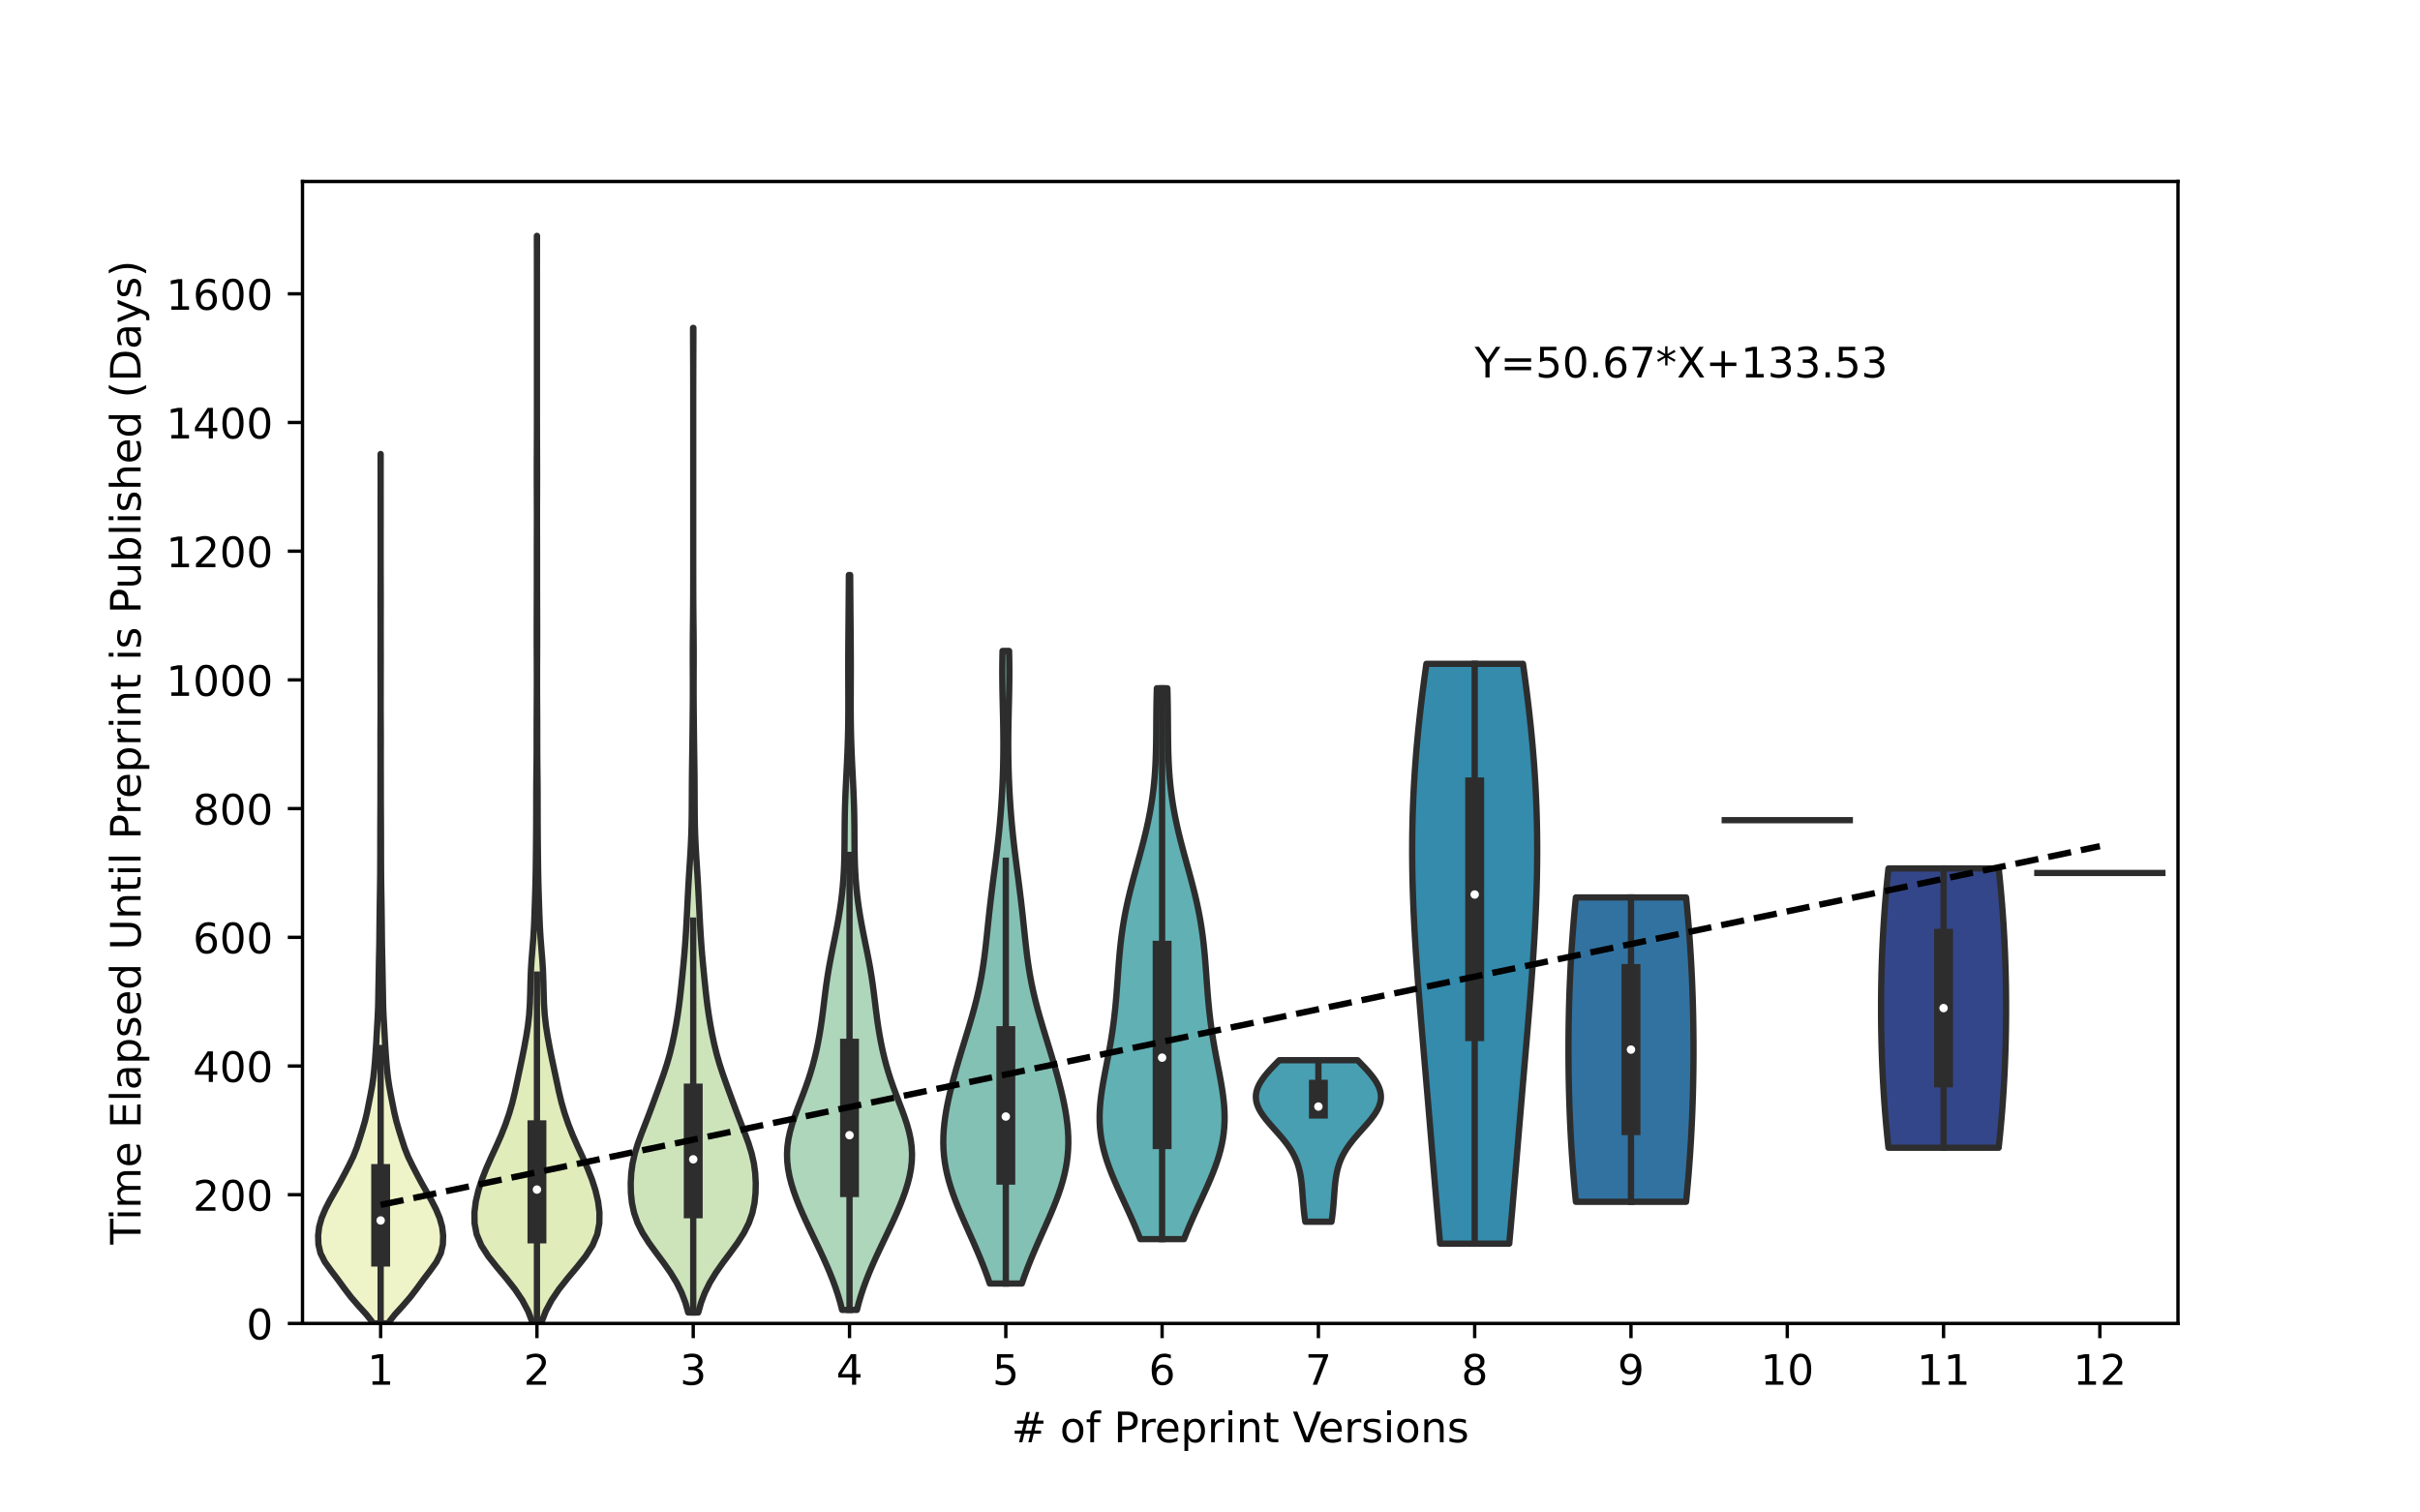 <?xml version="1.0" encoding="utf-8" standalone="no"?>
<!DOCTYPE svg PUBLIC "-//W3C//DTD SVG 1.1//EN"
  "http://www.w3.org/Graphics/SVG/1.1/DTD/svg11.dtd">
<!-- Created with matplotlib (https://matplotlib.org/) -->
<svg height="360pt" version="1.1" viewBox="0 0 576 360" width="576pt" xmlns="http://www.w3.org/2000/svg" xmlns:xlink="http://www.w3.org/1999/xlink">
 <defs>
  <style type="text/css">
*{stroke-linecap:butt;stroke-linejoin:round;}
  </style>
 </defs>
 <g id="figure_1">
  <g id="patch_1">
   <path d="M 0 360 
L 576 360 
L 576 0 
L 0 0 
z
" style="fill:#ffffff;"/>
  </g>
  <g id="axes_1">
   <g id="patch_2">
    <path d="M 72 315 
L 518.4 315 
L 518.4 43.2 
L 72 43.2 
z
" style="fill:#ffffff;"/>
   </g>
   <g id="PolyCollection_1">
    <defs>
     <path d="M 92.321 -45 
L 88.879 -45 
L 87.237 -47.09 
L 85.337 -49.18 
L 83.528 -51.271 
L 81.934 -53.361 
L 80.414 -55.451 
L 78.819 -57.541 
L 77.321 -59.632 
L 76.274 -61.722 
L 75.792 -63.812 
L 75.72 -65.902 
L 75.963 -67.993 
L 76.545 -70.083 
L 77.421 -72.173 
L 78.492 -74.263 
L 79.679 -76.353 
L 80.864 -78.444 
L 81.981 -80.534 
L 83.066 -82.624 
L 84.078 -84.714 
L 84.906 -86.805 
L 85.585 -88.895 
L 86.237 -90.985 
L 86.846 -93.075 
L 87.343 -95.165 
L 87.76 -97.256 
L 88.17 -99.346 
L 88.558 -101.436 
L 88.863 -103.526 
L 89.091 -105.617 
L 89.273 -107.707 
L 89.426 -109.797 
L 89.558 -111.887 
L 89.671 -113.978 
L 89.786 -116.068 
L 89.904 -118.158 
L 89.992 -120.248 
L 90.036 -122.338 
L 90.069 -124.429 
L 90.111 -126.519 
L 90.15 -128.609 
L 90.186 -130.699 
L 90.231 -132.79 
L 90.276 -134.88 
L 90.302 -136.97 
L 90.32 -139.06 
L 90.343 -141.15 
L 90.37 -143.241 
L 90.399 -145.331 
L 90.432 -147.421 
L 90.463 -149.511 
L 90.487 -151.602 
L 90.501 -153.692 
L 90.509 -155.782 
L 90.512 -157.872 
L 90.514 -159.963 
L 90.519 -162.053 
L 90.526 -164.143 
L 90.537 -166.233 
L 90.549 -168.323 
L 90.555 -170.414 
L 90.555 -172.504 
L 90.558 -174.594 
L 90.565 -176.684 
L 90.569 -178.775 
L 90.567 -180.865 
L 90.561 -182.955 
L 90.561 -185.045 
L 90.57 -187.135 
L 90.583 -189.226 
L 90.591 -191.316 
L 90.592 -193.406 
L 90.588 -195.496 
L 90.584 -197.587 
L 90.58 -199.677 
L 90.575 -201.767 
L 90.574 -203.857 
L 90.579 -205.948 
L 90.584 -208.038 
L 90.586 -210.128 
L 90.585 -212.218 
L 90.581 -214.308 
L 90.576 -216.399 
L 90.577 -218.489 
L 90.582 -220.579 
L 90.59 -222.669 
L 90.596 -224.76 
L 90.599 -226.85 
L 90.6 -228.94 
L 90.6 -231.03 
L 90.599 -233.12 
L 90.597 -235.211 
L 90.594 -237.301 
L 90.594 -239.391 
L 90.596 -241.481 
L 90.599 -243.572 
L 90.599 -245.662 
L 90.598 -247.752 
L 90.595 -249.842 
L 90.594 -251.933 
L 90.606 -251.933 
L 90.606 -251.933 
L 90.605 -249.842 
L 90.602 -247.752 
L 90.601 -245.662 
L 90.601 -243.572 
L 90.604 -241.481 
L 90.606 -239.391 
L 90.606 -237.301 
L 90.603 -235.211 
L 90.601 -233.12 
L 90.6 -231.03 
L 90.6 -228.94 
L 90.601 -226.85 
L 90.604 -224.76 
L 90.61 -222.669 
L 90.618 -220.579 
L 90.623 -218.489 
L 90.624 -216.399 
L 90.619 -214.308 
L 90.615 -212.218 
L 90.614 -210.128 
L 90.616 -208.038 
L 90.621 -205.948 
L 90.626 -203.857 
L 90.625 -201.767 
L 90.62 -199.677 
L 90.616 -197.587 
L 90.612 -195.496 
L 90.608 -193.406 
L 90.609 -191.316 
L 90.617 -189.226 
L 90.63 -187.135 
L 90.639 -185.045 
L 90.639 -182.955 
L 90.633 -180.865 
L 90.631 -178.775 
L 90.635 -176.684 
L 90.642 -174.594 
L 90.645 -172.504 
L 90.645 -170.414 
L 90.651 -168.323 
L 90.663 -166.233 
L 90.674 -164.143 
L 90.681 -162.053 
L 90.686 -159.963 
L 90.688 -157.872 
L 90.691 -155.782 
L 90.699 -153.692 
L 90.713 -151.602 
L 90.737 -149.511 
L 90.768 -147.421 
L 90.801 -145.331 
L 90.83 -143.241 
L 90.857 -141.15 
L 90.88 -139.06 
L 90.898 -136.97 
L 90.924 -134.88 
L 90.969 -132.79 
L 91.014 -130.699 
L 91.05 -128.609 
L 91.089 -126.519 
L 91.131 -124.429 
L 91.164 -122.338 
L 91.208 -120.248 
L 91.296 -118.158 
L 91.414 -116.068 
L 91.529 -113.978 
L 91.642 -111.887 
L 91.774 -109.797 
L 91.927 -107.707 
L 92.109 -105.617 
L 92.337 -103.526 
L 92.642 -101.436 
L 93.03 -99.346 
L 93.44 -97.256 
L 93.857 -95.165 
L 94.354 -93.075 
L 94.963 -90.985 
L 95.615 -88.895 
L 96.294 -86.805 
L 97.122 -84.714 
L 98.134 -82.624 
L 99.219 -80.534 
L 100.336 -78.444 
L 101.521 -76.353 
L 102.708 -74.263 
L 103.779 -72.173 
L 104.655 -70.083 
L 105.237 -67.993 
L 105.48 -65.902 
L 105.408 -63.812 
L 104.926 -61.722 
L 103.879 -59.632 
L 102.381 -57.541 
L 100.786 -55.451 
L 99.266 -53.361 
L 97.672 -51.271 
L 95.863 -49.18 
L 93.963 -47.09 
L 92.321 -45 
z
" id="mc262e4c9fd" style="stroke:#2d2d2d;stroke-width:1.5;"/>
    </defs>
    <g clip-path="url(#p32b2c9f331)">
     <use style="fill:#eff4c8;stroke:#2d2d2d;stroke-width:1.5;" x="0" xlink:href="#mc262e4c9fd" y="360"/>
    </g>
   </g>
   <g id="PolyCollection_2">
    <defs>
     <path d="M 128.9 -45.306 
L 126.7 -45.306 
L 125.699 -47.918 
L 124.312 -50.53 
L 122.554 -53.141 
L 120.493 -55.753 
L 118.301 -58.364 
L 116.227 -60.976 
L 114.547 -63.588 
L 113.453 -66.199 
L 112.952 -68.811 
L 112.92 -71.423 
L 113.247 -74.034 
L 113.862 -76.646 
L 114.704 -79.257 
L 115.726 -81.869 
L 116.881 -84.481 
L 118.091 -87.092 
L 119.25 -89.704 
L 120.285 -92.316 
L 121.183 -94.927 
L 121.944 -97.539 
L 122.573 -100.15 
L 123.13 -102.762 
L 123.682 -105.374 
L 124.235 -107.985 
L 124.757 -110.597 
L 125.236 -113.209 
L 125.647 -115.82 
L 125.945 -118.432 
L 126.115 -121.043 
L 126.201 -123.655 
L 126.264 -126.267 
L 126.358 -128.878 
L 126.518 -131.49 
L 126.73 -134.102 
L 126.936 -136.713 
L 127.092 -139.325 
L 127.202 -141.936 
L 127.291 -144.548 
L 127.377 -147.16 
L 127.453 -149.771 
L 127.506 -152.383 
L 127.541 -154.995 
L 127.571 -157.606 
L 127.598 -160.218 
L 127.617 -162.829 
L 127.628 -165.441 
L 127.633 -168.053 
L 127.636 -170.664 
L 127.649 -173.276 
L 127.677 -175.888 
L 127.708 -178.499 
L 127.726 -181.111 
L 127.729 -183.722 
L 127.728 -186.334 
L 127.735 -188.946 
L 127.75 -191.557 
L 127.766 -194.169 
L 127.776 -196.781 
L 127.775 -199.392 
L 127.767 -202.004 
L 127.755 -204.615 
L 127.746 -207.227 
L 127.744 -209.839 
L 127.749 -212.45 
L 127.757 -215.062 
L 127.766 -217.674 
L 127.772 -220.285 
L 127.774 -222.897 
L 127.774 -225.508 
L 127.774 -228.12 
L 127.777 -230.732 
L 127.784 -233.343 
L 127.789 -235.955 
L 127.788 -238.567 
L 127.78 -241.178 
L 127.769 -243.79 
L 127.763 -246.401 
L 127.766 -249.013 
L 127.774 -251.625 
L 127.785 -254.236 
L 127.793 -256.848 
L 127.797 -259.46 
L 127.799 -262.071 
L 127.8 -264.683 
L 127.8 -267.294 
L 127.8 -269.906 
L 127.8 -272.518 
L 127.8 -275.129 
L 127.8 -277.741 
L 127.8 -280.353 
L 127.8 -282.964 
L 127.8 -285.576 
L 127.8 -288.187 
L 127.8 -290.799 
L 127.799 -293.411 
L 127.797 -296.022 
L 127.793 -298.634 
L 127.788 -301.246 
L 127.785 -303.857 
L 127.815 -303.857 
L 127.815 -303.857 
L 127.812 -301.246 
L 127.807 -298.634 
L 127.803 -296.022 
L 127.801 -293.411 
L 127.8 -290.799 
L 127.8 -288.187 
L 127.8 -285.576 
L 127.8 -282.964 
L 127.8 -280.353 
L 127.8 -277.741 
L 127.8 -275.129 
L 127.8 -272.518 
L 127.8 -269.906 
L 127.8 -267.294 
L 127.8 -264.683 
L 127.801 -262.071 
L 127.803 -259.46 
L 127.807 -256.848 
L 127.815 -254.236 
L 127.826 -251.625 
L 127.834 -249.013 
L 127.837 -246.401 
L 127.831 -243.79 
L 127.82 -241.178 
L 127.812 -238.567 
L 127.811 -235.955 
L 127.816 -233.343 
L 127.823 -230.732 
L 127.826 -228.12 
L 127.826 -225.508 
L 127.826 -222.897 
L 127.828 -220.285 
L 127.834 -217.674 
L 127.843 -215.062 
L 127.851 -212.45 
L 127.856 -209.839 
L 127.854 -207.227 
L 127.845 -204.615 
L 127.833 -202.004 
L 127.825 -199.392 
L 127.824 -196.781 
L 127.834 -194.169 
L 127.85 -191.557 
L 127.865 -188.946 
L 127.872 -186.334 
L 127.871 -183.722 
L 127.874 -181.111 
L 127.892 -178.499 
L 127.923 -175.888 
L 127.951 -173.276 
L 127.964 -170.664 
L 127.967 -168.053 
L 127.972 -165.441 
L 127.983 -162.829 
L 128.002 -160.218 
L 128.029 -157.606 
L 128.059 -154.995 
L 128.094 -152.383 
L 128.147 -149.771 
L 128.223 -147.16 
L 128.309 -144.548 
L 128.398 -141.936 
L 128.508 -139.325 
L 128.664 -136.713 
L 128.87 -134.102 
L 129.082 -131.49 
L 129.242 -128.878 
L 129.336 -126.267 
L 129.399 -123.655 
L 129.485 -121.043 
L 129.655 -118.432 
L 129.953 -115.82 
L 130.364 -113.209 
L 130.843 -110.597 
L 131.365 -107.985 
L 131.918 -105.374 
L 132.47 -102.762 
L 133.027 -100.15 
L 133.656 -97.539 
L 134.417 -94.927 
L 135.315 -92.316 
L 136.35 -89.704 
L 137.509 -87.092 
L 138.719 -84.481 
L 139.874 -81.869 
L 140.896 -79.257 
L 141.738 -76.646 
L 142.353 -74.034 
L 142.68 -71.423 
L 142.648 -68.811 
L 142.147 -66.199 
L 141.053 -63.588 
L 139.373 -60.976 
L 137.299 -58.364 
L 135.107 -55.753 
L 133.046 -53.141 
L 131.288 -50.53 
L 129.901 -47.918 
L 128.9 -45.306 
z
" id="mb9d6fe4ac2" style="stroke:#2d2d2d;stroke-width:1.5;"/>
    </defs>
    <g clip-path="url(#p32b2c9f331)">
     <use style="fill:#e0ecba;stroke:#2d2d2d;stroke-width:1.5;" x="0" xlink:href="#mb9d6fe4ac2" y="360"/>
    </g>
   </g>
   <g id="PolyCollection_3">
    <defs>
     <path d="M 166.2 -47.604 
L 163.8 -47.604 
L 163.13 -49.971 
L 162.224 -52.338 
L 161.05 -54.705 
L 159.605 -57.073 
L 157.942 -59.44 
L 156.172 -61.807 
L 154.454 -64.174 
L 152.946 -66.541 
L 151.758 -68.908 
L 150.926 -71.276 
L 150.419 -73.643 
L 150.17 -76.01 
L 150.12 -78.377 
L 150.247 -80.744 
L 150.566 -83.111 
L 151.098 -85.479 
L 151.831 -87.846 
L 152.702 -90.213 
L 153.625 -92.58 
L 154.535 -94.947 
L 155.416 -97.314 
L 156.283 -99.682 
L 157.145 -102.049 
L 157.982 -104.416 
L 158.755 -106.783 
L 159.433 -109.15 
L 160.013 -111.518 
L 160.512 -113.885 
L 160.95 -116.252 
L 161.334 -118.619 
L 161.665 -120.986 
L 161.948 -123.353 
L 162.201 -125.721 
L 162.44 -128.088 
L 162.67 -130.455 
L 162.884 -132.822 
L 163.072 -135.189 
L 163.231 -137.556 
L 163.37 -139.924 
L 163.495 -142.291 
L 163.613 -144.658 
L 163.732 -147.025 
L 163.859 -149.392 
L 163.999 -151.759 
L 164.15 -154.127 
L 164.301 -156.494 
L 164.434 -158.861 
L 164.536 -161.228 
L 164.604 -163.595 
L 164.641 -165.962 
L 164.658 -168.33 
L 164.667 -170.697 
L 164.677 -173.064 
L 164.696 -175.431 
L 164.725 -177.798 
L 164.759 -180.165 
L 164.792 -182.533 
L 164.82 -184.9 
L 164.846 -187.267 
L 164.87 -189.634 
L 164.892 -192.001 
L 164.906 -194.369 
L 164.908 -196.736 
L 164.901 -199.103 
L 164.891 -201.47 
L 164.886 -203.837 
L 164.891 -206.204 
L 164.908 -208.572 
L 164.931 -210.939 
L 164.955 -213.306 
L 164.974 -215.673 
L 164.987 -218.04 
L 164.994 -220.407 
L 164.998 -222.775 
L 164.999 -225.142 
L 165 -227.509 
L 165 -229.876 
L 165 -232.243 
L 165 -234.61 
L 165 -236.978 
L 165 -239.345 
L 165 -241.712 
L 165 -244.079 
L 165 -246.446 
L 165 -248.813 
L 165 -251.181 
L 165 -253.548 
L 165 -255.915 
L 165 -258.282 
L 165 -260.649 
L 165 -263.016 
L 164.999 -265.384 
L 164.998 -267.751 
L 164.994 -270.118 
L 164.989 -272.485 
L 164.98 -274.852 
L 164.97 -277.22 
L 164.962 -279.587 
L 164.959 -281.954 
L 165.041 -281.954 
L 165.041 -281.954 
L 165.038 -279.587 
L 165.03 -277.22 
L 165.02 -274.852 
L 165.011 -272.485 
L 165.006 -270.118 
L 165.002 -267.751 
L 165.001 -265.384 
L 165 -263.016 
L 165 -260.649 
L 165 -258.282 
L 165 -255.915 
L 165 -253.548 
L 165 -251.181 
L 165 -248.813 
L 165 -246.446 
L 165 -244.079 
L 165 -241.712 
L 165 -239.345 
L 165 -236.978 
L 165 -234.61 
L 165 -232.243 
L 165 -229.876 
L 165 -227.509 
L 165.001 -225.142 
L 165.002 -222.775 
L 165.006 -220.407 
L 165.013 -218.04 
L 165.026 -215.673 
L 165.045 -213.306 
L 165.069 -210.939 
L 165.092 -208.572 
L 165.109 -206.204 
L 165.114 -203.837 
L 165.109 -201.47 
L 165.099 -199.103 
L 165.092 -196.736 
L 165.094 -194.369 
L 165.108 -192.001 
L 165.13 -189.634 
L 165.154 -187.267 
L 165.18 -184.9 
L 165.208 -182.533 
L 165.241 -180.165 
L 165.275 -177.798 
L 165.304 -175.431 
L 165.323 -173.064 
L 165.333 -170.697 
L 165.342 -168.33 
L 165.359 -165.962 
L 165.396 -163.595 
L 165.464 -161.228 
L 165.566 -158.861 
L 165.699 -156.494 
L 165.85 -154.127 
L 166.001 -151.759 
L 166.141 -149.392 
L 166.268 -147.025 
L 166.387 -144.658 
L 166.505 -142.291 
L 166.63 -139.924 
L 166.769 -137.556 
L 166.928 -135.189 
L 167.116 -132.822 
L 167.33 -130.455 
L 167.56 -128.088 
L 167.799 -125.721 
L 168.052 -123.353 
L 168.335 -120.986 
L 168.666 -118.619 
L 169.05 -116.252 
L 169.488 -113.885 
L 169.987 -111.518 
L 170.567 -109.15 
L 171.245 -106.783 
L 172.018 -104.416 
L 172.855 -102.049 
L 173.717 -99.682 
L 174.584 -97.314 
L 175.465 -94.947 
L 176.375 -92.58 
L 177.298 -90.213 
L 178.169 -87.846 
L 178.902 -85.479 
L 179.434 -83.111 
L 179.753 -80.744 
L 179.88 -78.377 
L 179.83 -76.01 
L 179.581 -73.643 
L 179.074 -71.276 
L 178.242 -68.908 
L 177.054 -66.541 
L 175.546 -64.174 
L 173.828 -61.807 
L 172.058 -59.44 
L 170.395 -57.073 
L 168.95 -54.705 
L 167.776 -52.338 
L 166.87 -49.971 
L 166.2 -47.604 
z
" id="md97bd00272" style="stroke:#2d2d2d;stroke-width:1.5;"/>
    </defs>
    <g clip-path="url(#p32b2c9f331)">
     <use style="fill:#cde4bb;stroke:#2d2d2d;stroke-width:1.5;" x="0" xlink:href="#md97bd00272" y="360"/>
    </g>
   </g>
   <g id="PolyCollection_4">
    <defs>
     <path d="M 203.964 -48.217 
L 200.436 -48.217 
L 199.979 -49.983 
L 199.456 -51.75 
L 198.869 -53.517 
L 198.22 -55.284 
L 197.517 -57.051 
L 196.766 -58.818 
L 195.975 -60.585 
L 195.154 -62.352 
L 194.314 -64.118 
L 193.466 -65.885 
L 192.622 -67.652 
L 191.795 -69.419 
L 190.996 -71.186 
L 190.239 -72.953 
L 189.538 -74.72 
L 188.905 -76.486 
L 188.356 -78.253 
L 187.908 -80.02 
L 187.576 -81.787 
L 187.376 -83.554 
L 187.32 -85.321 
L 187.413 -87.088 
L 187.653 -88.855 
L 188.03 -90.621 
L 188.524 -92.388 
L 189.109 -94.155 
L 189.755 -95.922 
L 190.431 -97.689 
L 191.109 -99.456 
L 191.764 -101.223 
L 192.382 -102.99 
L 192.95 -104.756 
L 193.465 -106.523 
L 193.928 -108.29 
L 194.342 -110.057 
L 194.71 -111.824 
L 195.037 -113.591 
L 195.328 -115.358 
L 195.588 -117.124 
L 195.823 -118.891 
L 196.043 -120.658 
L 196.258 -122.425 
L 196.479 -124.192 
L 196.718 -125.959 
L 196.982 -127.726 
L 197.276 -129.493 
L 197.597 -131.259 
L 197.941 -133.026 
L 198.298 -134.793 
L 198.658 -136.56 
L 199.011 -138.327 
L 199.346 -140.094 
L 199.657 -141.861 
L 199.939 -143.627 
L 200.188 -145.394 
L 200.403 -147.161 
L 200.582 -148.928 
L 200.725 -150.695 
L 200.835 -152.462 
L 200.914 -154.229 
L 200.966 -155.996 
L 200.997 -157.762 
L 201.015 -159.529 
L 201.026 -161.296 
L 201.038 -163.063 
L 201.058 -164.83 
L 201.089 -166.597 
L 201.136 -168.364 
L 201.197 -170.131 
L 201.271 -171.897 
L 201.354 -173.664 
L 201.442 -175.431 
L 201.53 -177.198 
L 201.615 -178.965 
L 201.692 -180.732 
L 201.759 -182.499 
L 201.814 -184.265 
L 201.857 -186.032 
L 201.887 -187.799 
L 201.906 -189.566 
L 201.914 -191.333 
L 201.915 -193.1 
L 201.91 -194.867 
L 201.904 -196.634 
L 201.898 -198.4 
L 201.894 -200.167 
L 201.894 -201.934 
L 201.898 -203.701 
L 201.907 -205.468 
L 201.919 -207.235 
L 201.933 -209.002 
L 201.949 -210.769 
L 201.964 -212.535 
L 201.979 -214.302 
L 201.992 -216.069 
L 202.005 -217.836 
L 202.018 -219.603 
L 202.031 -221.37 
L 202.044 -223.137 
L 202.356 -223.137 
L 202.356 -223.137 
L 202.369 -221.37 
L 202.382 -219.603 
L 202.395 -217.836 
L 202.408 -216.069 
L 202.421 -214.302 
L 202.436 -212.535 
L 202.451 -210.769 
L 202.467 -209.002 
L 202.481 -207.235 
L 202.493 -205.468 
L 202.502 -203.701 
L 202.506 -201.934 
L 202.506 -200.167 
L 202.502 -198.4 
L 202.496 -196.634 
L 202.49 -194.867 
L 202.485 -193.1 
L 202.486 -191.333 
L 202.494 -189.566 
L 202.513 -187.799 
L 202.543 -186.032 
L 202.586 -184.265 
L 202.641 -182.499 
L 202.708 -180.732 
L 202.785 -178.965 
L 202.87 -177.198 
L 202.958 -175.431 
L 203.046 -173.664 
L 203.129 -171.897 
L 203.203 -170.131 
L 203.264 -168.364 
L 203.311 -166.597 
L 203.342 -164.83 
L 203.362 -163.063 
L 203.374 -161.296 
L 203.385 -159.529 
L 203.403 -157.762 
L 203.434 -155.996 
L 203.486 -154.229 
L 203.565 -152.462 
L 203.675 -150.695 
L 203.818 -148.928 
L 203.997 -147.161 
L 204.212 -145.394 
L 204.461 -143.627 
L 204.743 -141.861 
L 205.054 -140.094 
L 205.389 -138.327 
L 205.742 -136.56 
L 206.102 -134.793 
L 206.459 -133.026 
L 206.803 -131.259 
L 207.124 -129.493 
L 207.418 -127.726 
L 207.682 -125.959 
L 207.921 -124.192 
L 208.142 -122.425 
L 208.357 -120.658 
L 208.577 -118.891 
L 208.812 -117.124 
L 209.072 -115.358 
L 209.363 -113.591 
L 209.69 -111.824 
L 210.058 -110.057 
L 210.472 -108.29 
L 210.935 -106.523 
L 211.45 -104.756 
L 212.018 -102.99 
L 212.636 -101.223 
L 213.291 -99.456 
L 213.969 -97.689 
L 214.645 -95.922 
L 215.291 -94.155 
L 215.876 -92.388 
L 216.37 -90.621 
L 216.747 -88.855 
L 216.987 -87.088 
L 217.08 -85.321 
L 217.024 -83.554 
L 216.824 -81.787 
L 216.492 -80.02 
L 216.044 -78.253 
L 215.495 -76.486 
L 214.862 -74.72 
L 214.161 -72.953 
L 213.404 -71.186 
L 212.605 -69.419 
L 211.778 -67.652 
L 210.934 -65.885 
L 210.086 -64.118 
L 209.246 -62.352 
L 208.425 -60.585 
L 207.634 -58.818 
L 206.883 -57.051 
L 206.18 -55.284 
L 205.531 -53.517 
L 204.944 -51.75 
L 204.421 -49.983 
L 203.964 -48.217 
z
" id="mc3b28f23e8" style="stroke:#2d2d2d;stroke-width:1.5;"/>
    </defs>
    <g clip-path="url(#p32b2c9f331)">
     <use style="fill:#aed6ba;stroke:#2d2d2d;stroke-width:1.5;" x="0" xlink:href="#mc3b28f23e8" y="360"/>
    </g>
   </g>
   <g id="PolyCollection_5">
    <defs>
     <path d="M 243.221 -54.497 
L 235.579 -54.497 
L 235.054 -56.017 
L 234.495 -57.538 
L 233.906 -59.059 
L 233.29 -60.58 
L 232.65 -62.101 
L 231.992 -63.622 
L 231.321 -65.143 
L 230.642 -66.663 
L 229.963 -68.184 
L 229.292 -69.705 
L 228.635 -71.226 
L 228.001 -72.747 
L 227.4 -74.268 
L 226.838 -75.789 
L 226.324 -77.31 
L 225.865 -78.83 
L 225.467 -80.351 
L 225.136 -81.872 
L 224.875 -83.393 
L 224.685 -84.914 
L 224.567 -86.435 
L 224.52 -87.956 
L 224.54 -89.477 
L 224.624 -90.997 
L 224.766 -92.518 
L 224.961 -94.039 
L 225.202 -95.56 
L 225.485 -97.081 
L 225.803 -98.602 
L 226.152 -100.123 
L 226.527 -101.643 
L 226.924 -103.164 
L 227.34 -104.685 
L 227.773 -106.206 
L 228.218 -107.727 
L 228.674 -109.248 
L 229.137 -110.769 
L 229.604 -112.29 
L 230.071 -113.81 
L 230.533 -115.331 
L 230.986 -116.852 
L 231.426 -118.373 
L 231.847 -119.894 
L 232.247 -121.415 
L 232.621 -122.936 
L 232.968 -124.457 
L 233.285 -125.977 
L 233.573 -127.498 
L 233.833 -129.019 
L 234.066 -130.54 
L 234.277 -132.061 
L 234.469 -133.582 
L 234.645 -135.103 
L 234.812 -136.623 
L 234.972 -138.144 
L 235.131 -139.665 
L 235.291 -141.186 
L 235.455 -142.707 
L 235.626 -144.228 
L 235.803 -145.749 
L 235.987 -147.27 
L 236.177 -148.79 
L 236.371 -150.311 
L 236.568 -151.832 
L 236.766 -153.353 
L 236.961 -154.874 
L 237.151 -156.395 
L 237.336 -157.916 
L 237.512 -159.436 
L 237.678 -160.957 
L 237.833 -162.478 
L 237.977 -163.999 
L 238.109 -165.52 
L 238.229 -167.041 
L 238.338 -168.562 
L 238.436 -170.083 
L 238.522 -171.603 
L 238.597 -173.124 
L 238.661 -174.645 
L 238.715 -176.166 
L 238.757 -177.687 
L 238.788 -179.208 
L 238.809 -180.729 
L 238.818 -182.25 
L 238.817 -183.77 
L 238.805 -185.291 
L 238.786 -186.812 
L 238.758 -188.333 
L 238.726 -189.854 
L 238.691 -191.375 
L 238.655 -192.896 
L 238.622 -194.416 
L 238.593 -195.937 
L 238.572 -197.458 
L 238.559 -198.979 
L 238.557 -200.5 
L 238.567 -202.021 
L 238.587 -203.542 
L 238.619 -205.063 
L 240.181 -205.063 
L 240.181 -205.063 
L 240.213 -203.542 
L 240.233 -202.021 
L 240.243 -200.5 
L 240.241 -198.979 
L 240.228 -197.458 
L 240.207 -195.937 
L 240.178 -194.416 
L 240.145 -192.896 
L 240.109 -191.375 
L 240.074 -189.854 
L 240.042 -188.333 
L 240.014 -186.812 
L 239.995 -185.291 
L 239.983 -183.77 
L 239.982 -182.25 
L 239.991 -180.729 
L 240.012 -179.208 
L 240.043 -177.687 
L 240.085 -176.166 
L 240.139 -174.645 
L 240.203 -173.124 
L 240.278 -171.603 
L 240.364 -170.083 
L 240.462 -168.562 
L 240.571 -167.041 
L 240.691 -165.52 
L 240.823 -163.999 
L 240.967 -162.478 
L 241.122 -160.957 
L 241.288 -159.436 
L 241.464 -157.916 
L 241.649 -156.395 
L 241.839 -154.874 
L 242.034 -153.353 
L 242.232 -151.832 
L 242.429 -150.311 
L 242.623 -148.79 
L 242.813 -147.27 
L 242.997 -145.749 
L 243.174 -144.228 
L 243.345 -142.707 
L 243.509 -141.186 
L 243.669 -139.665 
L 243.828 -138.144 
L 243.988 -136.623 
L 244.155 -135.103 
L 244.331 -133.582 
L 244.523 -132.061 
L 244.734 -130.54 
L 244.967 -129.019 
L 245.227 -127.498 
L 245.515 -125.977 
L 245.832 -124.457 
L 246.179 -122.936 
L 246.553 -121.415 
L 246.953 -119.894 
L 247.374 -118.373 
L 247.814 -116.852 
L 248.267 -115.331 
L 248.729 -113.81 
L 249.196 -112.29 
L 249.663 -110.769 
L 250.126 -109.248 
L 250.582 -107.727 
L 251.027 -106.206 
L 251.46 -104.685 
L 251.876 -103.164 
L 252.273 -101.643 
L 252.648 -100.123 
L 252.997 -98.602 
L 253.315 -97.081 
L 253.598 -95.56 
L 253.839 -94.039 
L 254.034 -92.518 
L 254.176 -90.997 
L 254.26 -89.477 
L 254.28 -87.956 
L 254.233 -86.435 
L 254.115 -84.914 
L 253.925 -83.393 
L 253.664 -81.872 
L 253.333 -80.351 
L 252.935 -78.83 
L 252.476 -77.31 
L 251.962 -75.789 
L 251.4 -74.268 
L 250.799 -72.747 
L 250.165 -71.226 
L 249.508 -69.705 
L 248.837 -68.184 
L 248.158 -66.663 
L 247.479 -65.143 
L 246.808 -63.622 
L 246.15 -62.101 
L 245.51 -60.58 
L 244.894 -59.059 
L 244.305 -57.538 
L 243.746 -56.017 
L 243.221 -54.497 
z
" id="m6bbb24ee25" style="stroke:#2d2d2d;stroke-width:1.5;"/>
    </defs>
    <g clip-path="url(#p32b2c9f331)">
     <use style="fill:#84c1b5;stroke:#2d2d2d;stroke-width:1.5;" x="0" xlink:href="#m6bbb24ee25" y="360"/>
    </g>
   </g>
   <g id="PolyCollection_6">
    <defs>
     <path d="M 281.805 -65.065 
L 271.395 -65.065 
L 270.871 -66.39 
L 270.325 -67.714 
L 269.757 -69.038 
L 269.173 -70.363 
L 268.575 -71.687 
L 267.967 -73.012 
L 267.356 -74.336 
L 266.747 -75.66 
L 266.145 -76.985 
L 265.558 -78.309 
L 264.992 -79.633 
L 264.453 -80.958 
L 263.949 -82.282 
L 263.486 -83.607 
L 263.069 -84.931 
L 262.703 -86.255 
L 262.392 -87.58 
L 262.14 -88.904 
L 261.946 -90.228 
L 261.813 -91.553 
L 261.738 -92.877 
L 261.72 -94.202 
L 261.755 -95.526 
L 261.838 -96.85 
L 261.964 -98.175 
L 262.127 -99.499 
L 262.322 -100.823 
L 262.54 -102.148 
L 262.777 -103.472 
L 263.026 -104.797 
L 263.28 -106.121 
L 263.536 -107.445 
L 263.788 -108.77 
L 264.033 -110.094 
L 264.268 -111.418 
L 264.49 -112.743 
L 264.697 -114.067 
L 264.889 -115.392 
L 265.066 -116.716 
L 265.227 -118.04 
L 265.374 -119.365 
L 265.507 -120.689 
L 265.628 -122.014 
L 265.739 -123.338 
L 265.843 -124.662 
L 265.941 -125.987 
L 266.036 -127.311 
L 266.131 -128.635 
L 266.229 -129.96 
L 266.333 -131.284 
L 266.445 -132.609 
L 266.569 -133.933 
L 266.707 -135.257 
L 266.861 -136.582 
L 267.034 -137.906 
L 267.226 -139.23 
L 267.439 -140.555 
L 267.672 -141.879 
L 267.927 -143.204 
L 268.203 -144.528 
L 268.498 -145.852 
L 268.81 -147.177 
L 269.139 -148.501 
L 269.48 -149.825 
L 269.832 -151.15 
L 270.192 -152.474 
L 270.556 -153.799 
L 270.92 -155.123 
L 271.283 -156.447 
L 271.64 -157.772 
L 271.99 -159.096 
L 272.328 -160.42 
L 272.652 -161.745 
L 272.961 -163.069 
L 273.251 -164.394 
L 273.522 -165.718 
L 273.773 -167.042 
L 274.001 -168.367 
L 274.208 -169.691 
L 274.391 -171.016 
L 274.553 -172.34 
L 274.692 -173.664 
L 274.811 -174.989 
L 274.909 -176.313 
L 274.989 -177.637 
L 275.052 -178.962 
L 275.101 -180.286 
L 275.137 -181.611 
L 275.163 -182.935 
L 275.182 -184.259 
L 275.195 -185.584 
L 275.205 -186.908 
L 275.214 -188.232 
L 275.225 -189.557 
L 275.239 -190.881 
L 275.258 -192.206 
L 275.282 -193.53 
L 275.313 -194.854 
L 275.351 -196.179 
L 277.849 -196.179 
L 277.849 -196.179 
L 277.887 -194.854 
L 277.918 -193.53 
L 277.942 -192.206 
L 277.961 -190.881 
L 277.975 -189.557 
L 277.986 -188.232 
L 277.995 -186.908 
L 278.005 -185.584 
L 278.018 -184.259 
L 278.037 -182.935 
L 278.063 -181.611 
L 278.099 -180.286 
L 278.148 -178.962 
L 278.211 -177.637 
L 278.291 -176.313 
L 278.389 -174.989 
L 278.508 -173.664 
L 278.647 -172.34 
L 278.809 -171.016 
L 278.992 -169.691 
L 279.199 -168.367 
L 279.427 -167.042 
L 279.678 -165.718 
L 279.949 -164.394 
L 280.239 -163.069 
L 280.548 -161.745 
L 280.872 -160.42 
L 281.21 -159.096 
L 281.56 -157.772 
L 281.917 -156.447 
L 282.28 -155.123 
L 282.644 -153.799 
L 283.008 -152.474 
L 283.368 -151.15 
L 283.72 -149.825 
L 284.061 -148.501 
L 284.39 -147.177 
L 284.702 -145.852 
L 284.997 -144.528 
L 285.273 -143.204 
L 285.528 -141.879 
L 285.761 -140.555 
L 285.974 -139.23 
L 286.166 -137.906 
L 286.339 -136.582 
L 286.493 -135.257 
L 286.631 -133.933 
L 286.755 -132.609 
L 286.867 -131.284 
L 286.971 -129.96 
L 287.069 -128.635 
L 287.164 -127.311 
L 287.259 -125.987 
L 287.357 -124.662 
L 287.461 -123.338 
L 287.572 -122.014 
L 287.693 -120.689 
L 287.826 -119.365 
L 287.973 -118.04 
L 288.134 -116.716 
L 288.311 -115.392 
L 288.503 -114.067 
L 288.71 -112.743 
L 288.932 -111.418 
L 289.167 -110.094 
L 289.412 -108.77 
L 289.664 -107.445 
L 289.92 -106.121 
L 290.174 -104.797 
L 290.423 -103.472 
L 290.66 -102.148 
L 290.878 -100.823 
L 291.073 -99.499 
L 291.236 -98.175 
L 291.362 -96.85 
L 291.445 -95.526 
L 291.48 -94.202 
L 291.462 -92.877 
L 291.387 -91.553 
L 291.254 -90.228 
L 291.06 -88.904 
L 290.808 -87.58 
L 290.497 -86.255 
L 290.131 -84.931 
L 289.714 -83.607 
L 289.251 -82.282 
L 288.747 -80.958 
L 288.208 -79.633 
L 287.642 -78.309 
L 287.055 -76.985 
L 286.453 -75.66 
L 285.844 -74.336 
L 285.233 -73.012 
L 284.625 -71.687 
L 284.027 -70.363 
L 283.443 -69.038 
L 282.875 -67.714 
L 282.329 -66.39 
L 281.805 -65.065 
z
" id="m5650469a28" style="stroke:#2d2d2d;stroke-width:1.5;"/>
    </defs>
    <g clip-path="url(#p32b2c9f331)">
     <use style="fill:#61b0b4;stroke:#2d2d2d;stroke-width:1.5;" x="0" xlink:href="#m5650469a28" y="360"/>
    </g>
   </g>
   <g id="PolyCollection_7">
    <defs>
     <path d="M 316.92 -69.201 
L 310.68 -69.201 
L 310.622 -69.589 
L 310.567 -69.978 
L 310.515 -70.366 
L 310.466 -70.754 
L 310.42 -71.143 
L 310.377 -71.531 
L 310.336 -71.919 
L 310.298 -72.308 
L 310.262 -72.696 
L 310.228 -73.084 
L 310.195 -73.473 
L 310.165 -73.861 
L 310.135 -74.249 
L 310.107 -74.638 
L 310.079 -75.026 
L 310.051 -75.414 
L 310.023 -75.803 
L 309.995 -76.191 
L 309.965 -76.579 
L 309.934 -76.968 
L 309.901 -77.356 
L 309.866 -77.744 
L 309.827 -78.133 
L 309.786 -78.521 
L 309.74 -78.909 
L 309.689 -79.298 
L 309.633 -79.686 
L 309.571 -80.074 
L 309.503 -80.463 
L 309.427 -80.851 
L 309.343 -81.239 
L 309.251 -81.628 
L 309.15 -82.016 
L 309.038 -82.404 
L 308.917 -82.793 
L 308.784 -83.181 
L 308.639 -83.569 
L 308.482 -83.958 
L 308.313 -84.346 
L 308.131 -84.734 
L 307.935 -85.123 
L 307.727 -85.511 
L 307.504 -85.899 
L 307.268 -86.288 
L 307.019 -86.676 
L 306.757 -87.064 
L 306.482 -87.453 
L 306.196 -87.841 
L 305.897 -88.229 
L 305.589 -88.618 
L 305.271 -89.006 
L 304.944 -89.395 
L 304.61 -89.783 
L 304.271 -90.171 
L 303.927 -90.56 
L 303.581 -90.948 
L 303.234 -91.336 
L 302.887 -91.725 
L 302.544 -92.113 
L 302.205 -92.501 
L 301.873 -92.89 
L 301.55 -93.278 
L 301.238 -93.666 
L 300.938 -94.055 
L 300.652 -94.443 
L 300.383 -94.831 
L 300.132 -95.22 
L 299.901 -95.608 
L 299.691 -95.996 
L 299.505 -96.385 
L 299.342 -96.773 
L 299.204 -97.161 
L 299.092 -97.55 
L 299.008 -97.938 
L 298.951 -98.326 
L 298.921 -98.715 
L 298.92 -99.103 
L 298.947 -99.491 
L 299.002 -99.88 
L 299.084 -100.268 
L 299.194 -100.656 
L 299.33 -101.045 
L 299.491 -101.433 
L 299.677 -101.821 
L 299.887 -102.21 
L 300.119 -102.598 
L 300.372 -102.986 
L 300.644 -103.375 
L 300.935 -103.763 
L 301.241 -104.151 
L 301.563 -104.54 
L 301.898 -104.928 
L 302.245 -105.316 
L 302.601 -105.705 
L 302.966 -106.093 
L 303.338 -106.481 
L 303.714 -106.87 
L 304.094 -107.258 
L 304.476 -107.646 
L 323.124 -107.646 
L 323.124 -107.646 
L 323.506 -107.258 
L 323.886 -106.87 
L 324.262 -106.481 
L 324.634 -106.093 
L 324.999 -105.705 
L 325.355 -105.316 
L 325.702 -104.928 
L 326.037 -104.54 
L 326.359 -104.151 
L 326.665 -103.763 
L 326.956 -103.375 
L 327.228 -102.986 
L 327.481 -102.598 
L 327.713 -102.21 
L 327.923 -101.821 
L 328.109 -101.433 
L 328.27 -101.045 
L 328.406 -100.656 
L 328.516 -100.268 
L 328.598 -99.88 
L 328.653 -99.491 
L 328.68 -99.103 
L 328.679 -98.715 
L 328.649 -98.326 
L 328.592 -97.938 
L 328.508 -97.55 
L 328.396 -97.161 
L 328.258 -96.773 
L 328.095 -96.385 
L 327.909 -95.996 
L 327.699 -95.608 
L 327.468 -95.22 
L 327.217 -94.831 
L 326.948 -94.443 
L 326.662 -94.055 
L 326.362 -93.666 
L 326.05 -93.278 
L 325.727 -92.89 
L 325.395 -92.501 
L 325.056 -92.113 
L 324.713 -91.725 
L 324.366 -91.336 
L 324.019 -90.948 
L 323.673 -90.56 
L 323.329 -90.171 
L 322.99 -89.783 
L 322.656 -89.395 
L 322.329 -89.006 
L 322.011 -88.618 
L 321.703 -88.229 
L 321.404 -87.841 
L 321.118 -87.453 
L 320.843 -87.064 
L 320.581 -86.676 
L 320.332 -86.288 
L 320.096 -85.899 
L 319.873 -85.511 
L 319.665 -85.123 
L 319.469 -84.734 
L 319.287 -84.346 
L 319.118 -83.958 
L 318.961 -83.569 
L 318.816 -83.181 
L 318.683 -82.793 
L 318.562 -82.404 
L 318.45 -82.016 
L 318.349 -81.628 
L 318.257 -81.239 
L 318.173 -80.851 
L 318.097 -80.463 
L 318.029 -80.074 
L 317.967 -79.686 
L 317.911 -79.298 
L 317.86 -78.909 
L 317.814 -78.521 
L 317.773 -78.133 
L 317.734 -77.744 
L 317.699 -77.356 
L 317.666 -76.968 
L 317.635 -76.579 
L 317.605 -76.191 
L 317.577 -75.803 
L 317.549 -75.414 
L 317.521 -75.026 
L 317.493 -74.638 
L 317.465 -74.249 
L 317.435 -73.861 
L 317.405 -73.473 
L 317.372 -73.084 
L 317.338 -72.696 
L 317.302 -72.308 
L 317.264 -71.919 
L 317.223 -71.531 
L 317.18 -71.143 
L 317.134 -70.754 
L 317.085 -70.366 
L 317.033 -69.978 
L 316.978 -69.589 
L 316.92 -69.201 
z
" id="m56c88cc86d" style="stroke:#2d2d2d;stroke-width:1.5;"/>
    </defs>
    <g clip-path="url(#p32b2c9f331)">
     <use style="fill:#489fb1;stroke:#2d2d2d;stroke-width:1.5;" x="0" xlink:href="#m56c88cc86d" y="360"/>
    </g>
   </g>
   <g id="PolyCollection_8">
    <defs>
     <path d="M 359.226 -63.993 
L 342.774 -63.993 
L 342.648 -65.387 
L 342.523 -66.781 
L 342.399 -68.175 
L 342.276 -69.569 
L 342.154 -70.963 
L 342.032 -72.357 
L 341.912 -73.751 
L 341.792 -75.145 
L 341.673 -76.539 
L 341.554 -77.933 
L 341.436 -79.327 
L 341.318 -80.721 
L 341.201 -82.115 
L 341.084 -83.509 
L 340.966 -84.903 
L 340.849 -86.297 
L 340.732 -87.691 
L 340.615 -89.085 
L 340.498 -90.479 
L 340.381 -91.873 
L 340.263 -93.267 
L 340.145 -94.661 
L 340.027 -96.055 
L 339.909 -97.449 
L 339.79 -98.843 
L 339.671 -100.237 
L 339.552 -101.631 
L 339.433 -103.025 
L 339.314 -104.419 
L 339.194 -105.813 
L 339.074 -107.207 
L 338.955 -108.601 
L 338.836 -109.995 
L 338.716 -111.389 
L 338.598 -112.783 
L 338.48 -114.177 
L 338.362 -115.571 
L 338.245 -116.965 
L 338.13 -118.359 
L 338.015 -119.753 
L 337.902 -121.147 
L 337.79 -122.541 
L 337.68 -123.935 
L 337.572 -125.329 
L 337.466 -126.723 
L 337.362 -128.117 
L 337.261 -129.511 
L 337.163 -130.905 
L 337.068 -132.299 
L 336.976 -133.693 
L 336.887 -135.087 
L 336.802 -136.481 
L 336.721 -137.875 
L 336.645 -139.269 
L 336.573 -140.663 
L 336.505 -142.057 
L 336.442 -143.451 
L 336.384 -144.845 
L 336.332 -146.239 
L 336.284 -147.633 
L 336.243 -149.027 
L 336.207 -150.421 
L 336.177 -151.815 
L 336.153 -153.209 
L 336.136 -154.603 
L 336.125 -155.997 
L 336.12 -157.391 
L 336.122 -158.785 
L 336.131 -160.179 
L 336.146 -161.573 
L 336.169 -162.967 
L 336.198 -164.361 
L 336.235 -165.755 
L 336.278 -167.149 
L 336.329 -168.543 
L 336.386 -169.937 
L 336.451 -171.331 
L 336.523 -172.725 
L 336.602 -174.119 
L 336.688 -175.513 
L 336.78 -176.907 
L 336.88 -178.301 
L 336.987 -179.695 
L 337.1 -181.089 
L 337.219 -182.483 
L 337.346 -183.877 
L 337.478 -185.271 
L 337.617 -186.665 
L 337.762 -188.059 
L 337.913 -189.453 
L 338.069 -190.847 
L 338.231 -192.241 
L 338.399 -193.635 
L 338.571 -195.029 
L 338.749 -196.423 
L 338.931 -197.817 
L 339.118 -199.211 
L 339.309 -200.605 
L 339.504 -201.999 
L 362.496 -201.999 
L 362.496 -201.999 
L 362.691 -200.605 
L 362.882 -199.211 
L 363.069 -197.817 
L 363.251 -196.423 
L 363.429 -195.029 
L 363.601 -193.635 
L 363.769 -192.241 
L 363.931 -190.847 
L 364.087 -189.453 
L 364.238 -188.059 
L 364.383 -186.665 
L 364.522 -185.271 
L 364.654 -183.877 
L 364.781 -182.483 
L 364.9 -181.089 
L 365.013 -179.695 
L 365.12 -178.301 
L 365.22 -176.907 
L 365.312 -175.513 
L 365.398 -174.119 
L 365.477 -172.725 
L 365.549 -171.331 
L 365.614 -169.937 
L 365.671 -168.543 
L 365.722 -167.149 
L 365.765 -165.755 
L 365.802 -164.361 
L 365.831 -162.967 
L 365.854 -161.573 
L 365.869 -160.179 
L 365.878 -158.785 
L 365.88 -157.391 
L 365.875 -155.997 
L 365.864 -154.603 
L 365.847 -153.209 
L 365.823 -151.815 
L 365.793 -150.421 
L 365.757 -149.027 
L 365.716 -147.633 
L 365.668 -146.239 
L 365.616 -144.845 
L 365.558 -143.451 
L 365.495 -142.057 
L 365.427 -140.663 
L 365.355 -139.269 
L 365.279 -137.875 
L 365.198 -136.481 
L 365.113 -135.087 
L 365.024 -133.693 
L 364.932 -132.299 
L 364.837 -130.905 
L 364.739 -129.511 
L 364.638 -128.117 
L 364.534 -126.723 
L 364.428 -125.329 
L 364.32 -123.935 
L 364.21 -122.541 
L 364.098 -121.147 
L 363.985 -119.753 
L 363.87 -118.359 
L 363.755 -116.965 
L 363.638 -115.571 
L 363.52 -114.177 
L 363.402 -112.783 
L 363.284 -111.389 
L 363.164 -109.995 
L 363.045 -108.601 
L 362.926 -107.207 
L 362.806 -105.813 
L 362.686 -104.419 
L 362.567 -103.025 
L 362.448 -101.631 
L 362.329 -100.237 
L 362.21 -98.843 
L 362.091 -97.449 
L 361.973 -96.055 
L 361.855 -94.661 
L 361.737 -93.267 
L 361.619 -91.873 
L 361.502 -90.479 
L 361.385 -89.085 
L 361.268 -87.691 
L 361.151 -86.297 
L 361.034 -84.903 
L 360.916 -83.509 
L 360.799 -82.115 
L 360.682 -80.721 
L 360.564 -79.327 
L 360.446 -77.933 
L 360.327 -76.539 
L 360.208 -75.145 
L 360.088 -73.751 
L 359.968 -72.357 
L 359.846 -70.963 
L 359.724 -69.569 
L 359.601 -68.175 
L 359.477 -66.781 
L 359.352 -65.387 
L 359.226 -63.993 
z
" id="m023719012f" style="stroke:#2d2d2d;stroke-width:1.5;"/>
    </defs>
    <g clip-path="url(#p32b2c9f331)">
     <use style="fill:#348bac;stroke:#2d2d2d;stroke-width:1.5;" x="0" xlink:href="#m023719012f" y="360"/>
    </g>
   </g>
   <g id="PolyCollection_9">
    <defs>
     <path d="M 401.313 -73.949 
L 375.087 -73.949 
L 375.014 -74.681 
L 374.942 -75.413 
L 374.873 -76.145 
L 374.804 -76.876 
L 374.738 -77.608 
L 374.673 -78.34 
L 374.609 -79.072 
L 374.548 -79.804 
L 374.487 -80.535 
L 374.429 -81.267 
L 374.372 -81.999 
L 374.316 -82.731 
L 374.262 -83.463 
L 374.21 -84.194 
L 374.159 -84.926 
L 374.11 -85.658 
L 374.062 -86.39 
L 374.016 -87.122 
L 373.972 -87.854 
L 373.929 -88.585 
L 373.887 -89.317 
L 373.847 -90.049 
L 373.809 -90.781 
L 373.772 -91.513 
L 373.737 -92.244 
L 373.703 -92.976 
L 373.67 -93.708 
L 373.64 -94.44 
L 373.61 -95.172 
L 373.582 -95.903 
L 373.556 -96.635 
L 373.531 -97.367 
L 373.507 -98.099 
L 373.485 -98.831 
L 373.464 -99.563 
L 373.445 -100.294 
L 373.427 -101.026 
L 373.41 -101.758 
L 373.395 -102.49 
L 373.382 -103.222 
L 373.369 -103.953 
L 373.358 -104.685 
L 373.349 -105.417 
L 373.34 -106.149 
L 373.334 -106.881 
L 373.328 -107.612 
L 373.324 -108.344 
L 373.321 -109.076 
L 373.32 -109.808 
L 373.32 -110.54 
L 373.321 -111.272 
L 373.324 -112.003 
L 373.328 -112.735 
L 373.334 -113.467 
L 373.34 -114.199 
L 373.349 -114.931 
L 373.358 -115.662 
L 373.369 -116.394 
L 373.382 -117.126 
L 373.395 -117.858 
L 373.41 -118.59 
L 373.427 -119.321 
L 373.445 -120.053 
L 373.464 -120.785 
L 373.485 -121.517 
L 373.507 -122.249 
L 373.531 -122.981 
L 373.556 -123.712 
L 373.582 -124.444 
L 373.61 -125.176 
L 373.64 -125.908 
L 373.67 -126.64 
L 373.703 -127.371 
L 373.737 -128.103 
L 373.772 -128.835 
L 373.809 -129.567 
L 373.847 -130.299 
L 373.887 -131.03 
L 373.929 -131.762 
L 373.972 -132.494 
L 374.016 -133.226 
L 374.062 -133.958 
L 374.11 -134.689 
L 374.159 -135.421 
L 374.21 -136.153 
L 374.262 -136.885 
L 374.316 -137.617 
L 374.372 -138.349 
L 374.429 -139.08 
L 374.487 -139.812 
L 374.548 -140.544 
L 374.609 -141.276 
L 374.673 -142.008 
L 374.738 -142.739 
L 374.804 -143.471 
L 374.873 -144.203 
L 374.942 -144.935 
L 375.014 -145.667 
L 375.087 -146.398 
L 401.313 -146.398 
L 401.313 -146.398 
L 401.386 -145.667 
L 401.458 -144.935 
L 401.527 -144.203 
L 401.596 -143.471 
L 401.662 -142.739 
L 401.727 -142.008 
L 401.791 -141.276 
L 401.852 -140.544 
L 401.913 -139.812 
L 401.971 -139.08 
L 402.028 -138.349 
L 402.084 -137.617 
L 402.138 -136.885 
L 402.19 -136.153 
L 402.241 -135.421 
L 402.29 -134.689 
L 402.338 -133.958 
L 402.384 -133.226 
L 402.428 -132.494 
L 402.471 -131.762 
L 402.513 -131.03 
L 402.553 -130.299 
L 402.591 -129.567 
L 402.628 -128.835 
L 402.663 -128.103 
L 402.697 -127.371 
L 402.73 -126.64 
L 402.76 -125.908 
L 402.79 -125.176 
L 402.818 -124.444 
L 402.844 -123.712 
L 402.869 -122.981 
L 402.893 -122.249 
L 402.915 -121.517 
L 402.936 -120.785 
L 402.955 -120.053 
L 402.973 -119.321 
L 402.99 -118.59 
L 403.005 -117.858 
L 403.018 -117.126 
L 403.031 -116.394 
L 403.042 -115.662 
L 403.051 -114.931 
L 403.06 -114.199 
L 403.066 -113.467 
L 403.072 -112.735 
L 403.076 -112.003 
L 403.079 -111.272 
L 403.08 -110.54 
L 403.08 -109.808 
L 403.079 -109.076 
L 403.076 -108.344 
L 403.072 -107.612 
L 403.066 -106.881 
L 403.06 -106.149 
L 403.051 -105.417 
L 403.042 -104.685 
L 403.031 -103.953 
L 403.018 -103.222 
L 403.005 -102.49 
L 402.99 -101.758 
L 402.973 -101.026 
L 402.955 -100.294 
L 402.936 -99.563 
L 402.915 -98.831 
L 402.893 -98.099 
L 402.869 -97.367 
L 402.844 -96.635 
L 402.818 -95.903 
L 402.79 -95.172 
L 402.76 -94.44 
L 402.73 -93.708 
L 402.697 -92.976 
L 402.663 -92.244 
L 402.628 -91.513 
L 402.591 -90.781 
L 402.553 -90.049 
L 402.513 -89.317 
L 402.471 -88.585 
L 402.428 -87.854 
L 402.384 -87.122 
L 402.338 -86.39 
L 402.29 -85.658 
L 402.241 -84.926 
L 402.19 -84.194 
L 402.138 -83.463 
L 402.084 -82.731 
L 402.028 -81.999 
L 401.971 -81.267 
L 401.913 -80.535 
L 401.852 -79.804 
L 401.791 -79.072 
L 401.727 -78.34 
L 401.662 -77.608 
L 401.596 -76.876 
L 401.527 -76.145 
L 401.458 -75.413 
L 401.386 -74.681 
L 401.313 -73.949 
z
" id="m0e535087ac" style="stroke:#2d2d2d;stroke-width:1.5;"/>
    </defs>
    <g clip-path="url(#p32b2c9f331)">
     <use style="fill:#3272a0;stroke:#2d2d2d;stroke-width:1.5;" x="0" xlink:href="#m0e535087ac" y="360"/>
    </g>
   </g>
   <g id="PolyCollection_10">
    <defs>
     <path d="M 475.713 -86.815 
L 449.487 -86.815 
L 449.414 -87.487 
L 449.342 -88.158 
L 449.273 -88.83 
L 449.204 -89.501 
L 449.138 -90.173 
L 449.073 -90.844 
L 449.009 -91.516 
L 448.948 -92.187 
L 448.887 -92.859 
L 448.829 -93.53 
L 448.772 -94.202 
L 448.716 -94.873 
L 448.662 -95.545 
L 448.61 -96.216 
L 448.559 -96.887 
L 448.51 -97.559 
L 448.462 -98.23 
L 448.416 -98.902 
L 448.372 -99.573 
L 448.329 -100.245 
L 448.287 -100.916 
L 448.247 -101.588 
L 448.209 -102.259 
L 448.172 -102.931 
L 448.137 -103.602 
L 448.103 -104.274 
L 448.07 -104.945 
L 448.04 -105.617 
L 448.01 -106.288 
L 447.982 -106.96 
L 447.956 -107.631 
L 447.931 -108.302 
L 447.907 -108.974 
L 447.885 -109.645 
L 447.864 -110.317 
L 447.845 -110.988 
L 447.827 -111.66 
L 447.81 -112.331 
L 447.795 -113.003 
L 447.782 -113.674 
L 447.769 -114.346 
L 447.758 -115.017 
L 447.749 -115.689 
L 447.74 -116.36 
L 447.734 -117.032 
L 447.728 -117.703 
L 447.724 -118.375 
L 447.721 -119.046 
L 447.72 -119.718 
L 447.72 -120.389 
L 447.721 -121.06 
L 447.724 -121.732 
L 447.728 -122.403 
L 447.734 -123.075 
L 447.74 -123.746 
L 447.749 -124.418 
L 447.758 -125.089 
L 447.769 -125.761 
L 447.782 -126.432 
L 447.795 -127.104 
L 447.81 -127.775 
L 447.827 -128.447 
L 447.845 -129.118 
L 447.864 -129.79 
L 447.885 -130.461 
L 447.907 -131.133 
L 447.931 -131.804 
L 447.956 -132.475 
L 447.982 -133.147 
L 448.01 -133.818 
L 448.04 -134.49 
L 448.07 -135.161 
L 448.103 -135.833 
L 448.137 -136.504 
L 448.172 -137.176 
L 448.209 -137.847 
L 448.247 -138.519 
L 448.287 -139.19 
L 448.329 -139.862 
L 448.372 -140.533 
L 448.416 -141.205 
L 448.462 -141.876 
L 448.51 -142.548 
L 448.559 -143.219 
L 448.61 -143.891 
L 448.662 -144.562 
L 448.716 -145.233 
L 448.772 -145.905 
L 448.829 -146.576 
L 448.887 -147.248 
L 448.948 -147.919 
L 449.009 -148.591 
L 449.073 -149.262 
L 449.138 -149.934 
L 449.204 -150.605 
L 449.273 -151.277 
L 449.342 -151.948 
L 449.414 -152.62 
L 449.487 -153.291 
L 475.713 -153.291 
L 475.713 -153.291 
L 475.786 -152.62 
L 475.858 -151.948 
L 475.927 -151.277 
L 475.996 -150.605 
L 476.062 -149.934 
L 476.127 -149.262 
L 476.191 -148.591 
L 476.252 -147.919 
L 476.313 -147.248 
L 476.371 -146.576 
L 476.428 -145.905 
L 476.484 -145.233 
L 476.538 -144.562 
L 476.59 -143.891 
L 476.641 -143.219 
L 476.69 -142.548 
L 476.738 -141.876 
L 476.784 -141.205 
L 476.828 -140.533 
L 476.871 -139.862 
L 476.913 -139.19 
L 476.953 -138.519 
L 476.991 -137.847 
L 477.028 -137.176 
L 477.063 -136.504 
L 477.097 -135.833 
L 477.13 -135.161 
L 477.16 -134.49 
L 477.19 -133.818 
L 477.218 -133.147 
L 477.244 -132.475 
L 477.269 -131.804 
L 477.293 -131.133 
L 477.315 -130.461 
L 477.336 -129.79 
L 477.355 -129.118 
L 477.373 -128.447 
L 477.39 -127.775 
L 477.405 -127.104 
L 477.418 -126.432 
L 477.431 -125.761 
L 477.442 -125.089 
L 477.451 -124.418 
L 477.46 -123.746 
L 477.466 -123.075 
L 477.472 -122.403 
L 477.476 -121.732 
L 477.479 -121.06 
L 477.48 -120.389 
L 477.48 -119.718 
L 477.479 -119.046 
L 477.476 -118.375 
L 477.472 -117.703 
L 477.466 -117.032 
L 477.46 -116.36 
L 477.451 -115.689 
L 477.442 -115.017 
L 477.431 -114.346 
L 477.418 -113.674 
L 477.405 -113.003 
L 477.39 -112.331 
L 477.373 -111.66 
L 477.355 -110.988 
L 477.336 -110.317 
L 477.315 -109.645 
L 477.293 -108.974 
L 477.269 -108.302 
L 477.244 -107.631 
L 477.218 -106.96 
L 477.19 -106.288 
L 477.16 -105.617 
L 477.13 -104.945 
L 477.097 -104.274 
L 477.063 -103.602 
L 477.028 -102.931 
L 476.991 -102.259 
L 476.953 -101.588 
L 476.913 -100.916 
L 476.871 -100.245 
L 476.828 -99.573 
L 476.784 -98.902 
L 476.738 -98.23 
L 476.69 -97.559 
L 476.641 -96.887 
L 476.59 -96.216 
L 476.538 -95.545 
L 476.484 -94.873 
L 476.428 -94.202 
L 476.371 -93.53 
L 476.313 -92.859 
L 476.252 -92.187 
L 476.191 -91.516 
L 476.127 -90.844 
L 476.062 -90.173 
L 475.996 -89.501 
L 475.927 -88.83 
L 475.858 -88.158 
L 475.786 -87.487 
L 475.713 -86.815 
z
" id="mcfea700da5" style="stroke:#2d2d2d;stroke-width:1.5;"/>
    </defs>
    <g clip-path="url(#p32b2c9f331)">
     <use style="fill:#33468a;stroke:#2d2d2d;stroke-width:1.5;" x="0" xlink:href="#mcfea700da5" y="360"/>
    </g>
   </g>
   <g id="matplotlib.axis_1">
    <g id="xtick_1">
     <g id="line2d_1">
      <defs>
       <path d="M 0 0 
L 0 3.5 
" id="m4e79a2d6b5" style="stroke:#000000;stroke-width:0.8;"/>
      </defs>
      <g>
       <use style="stroke:#000000;stroke-width:0.8;" x="90.6" xlink:href="#m4e79a2d6b5" y="315"/>
      </g>
     </g>
     <g id="text_1">
      <!-- 1 -->
      <defs>
       <path d="M 12.406 8.297 
L 28.516 8.297 
L 28.516 63.922 
L 10.984 60.406 
L 10.984 69.391 
L 28.422 72.906 
L 38.281 72.906 
L 38.281 8.297 
L 54.391 8.297 
L 54.391 0 
L 12.406 0 
z
" id="DejaVuSans-49"/>
      </defs>
      <g transform="translate(87.419 329.598)scale(0.1 -0.1)">
       <use xlink:href="#DejaVuSans-49"/>
      </g>
     </g>
    </g>
    <g id="xtick_2">
     <g id="line2d_2">
      <g>
       <use style="stroke:#000000;stroke-width:0.8;" x="127.8" xlink:href="#m4e79a2d6b5" y="315"/>
      </g>
     </g>
     <g id="text_2">
      <!-- 2 -->
      <defs>
       <path d="M 19.188 8.297 
L 53.609 8.297 
L 53.609 0 
L 7.328 0 
L 7.328 8.297 
Q 12.938 14.109 22.625 23.891 
Q 32.328 33.688 34.812 36.531 
Q 39.547 41.844 41.422 45.531 
Q 43.312 49.219 43.312 52.781 
Q 43.312 58.594 39.234 62.25 
Q 35.156 65.922 28.609 65.922 
Q 23.969 65.922 18.812 64.312 
Q 13.672 62.703 7.812 59.422 
L 7.812 69.391 
Q 13.766 71.781 18.938 73 
Q 24.125 74.219 28.422 74.219 
Q 39.75 74.219 46.484 68.547 
Q 53.219 62.891 53.219 53.422 
Q 53.219 48.922 51.531 44.891 
Q 49.859 40.875 45.406 35.406 
Q 44.188 33.984 37.641 27.219 
Q 31.109 20.453 19.188 8.297 
z
" id="DejaVuSans-50"/>
      </defs>
      <g transform="translate(124.619 329.598)scale(0.1 -0.1)">
       <use xlink:href="#DejaVuSans-50"/>
      </g>
     </g>
    </g>
    <g id="xtick_3">
     <g id="line2d_3">
      <g>
       <use style="stroke:#000000;stroke-width:0.8;" x="165" xlink:href="#m4e79a2d6b5" y="315"/>
      </g>
     </g>
     <g id="text_3">
      <!-- 3 -->
      <defs>
       <path d="M 40.578 39.312 
Q 47.656 37.797 51.625 33 
Q 55.609 28.219 55.609 21.188 
Q 55.609 10.406 48.188 4.484 
Q 40.766 -1.422 27.094 -1.422 
Q 22.516 -1.422 17.656 -0.516 
Q 12.797 0.391 7.625 2.203 
L 7.625 11.719 
Q 11.719 9.328 16.594 8.109 
Q 21.484 6.891 26.812 6.891 
Q 36.078 6.891 40.938 10.547 
Q 45.797 14.203 45.797 21.188 
Q 45.797 27.641 41.281 31.266 
Q 36.766 34.906 28.719 34.906 
L 20.219 34.906 
L 20.219 43.016 
L 29.109 43.016 
Q 36.375 43.016 40.234 45.922 
Q 44.094 48.828 44.094 54.297 
Q 44.094 59.906 40.109 62.906 
Q 36.141 65.922 28.719 65.922 
Q 24.656 65.922 20.016 65.031 
Q 15.375 64.156 9.812 62.312 
L 9.812 71.094 
Q 15.438 72.656 20.344 73.438 
Q 25.25 74.219 29.594 74.219 
Q 40.828 74.219 47.359 69.109 
Q 53.906 64.016 53.906 55.328 
Q 53.906 49.266 50.438 45.094 
Q 46.969 40.922 40.578 39.312 
z
" id="DejaVuSans-51"/>
      </defs>
      <g transform="translate(161.819 329.598)scale(0.1 -0.1)">
       <use xlink:href="#DejaVuSans-51"/>
      </g>
     </g>
    </g>
    <g id="xtick_4">
     <g id="line2d_4">
      <g>
       <use style="stroke:#000000;stroke-width:0.8;" x="202.2" xlink:href="#m4e79a2d6b5" y="315"/>
      </g>
     </g>
     <g id="text_4">
      <!-- 4 -->
      <defs>
       <path d="M 37.797 64.312 
L 12.891 25.391 
L 37.797 25.391 
z
M 35.203 72.906 
L 47.609 72.906 
L 47.609 25.391 
L 58.016 25.391 
L 58.016 17.188 
L 47.609 17.188 
L 47.609 0 
L 37.797 0 
L 37.797 17.188 
L 4.891 17.188 
L 4.891 26.703 
z
" id="DejaVuSans-52"/>
      </defs>
      <g transform="translate(199.019 329.598)scale(0.1 -0.1)">
       <use xlink:href="#DejaVuSans-52"/>
      </g>
     </g>
    </g>
    <g id="xtick_5">
     <g id="line2d_5">
      <g>
       <use style="stroke:#000000;stroke-width:0.8;" x="239.4" xlink:href="#m4e79a2d6b5" y="315"/>
      </g>
     </g>
     <g id="text_5">
      <!-- 5 -->
      <defs>
       <path d="M 10.797 72.906 
L 49.516 72.906 
L 49.516 64.594 
L 19.828 64.594 
L 19.828 46.734 
Q 21.969 47.469 24.109 47.828 
Q 26.266 48.188 28.422 48.188 
Q 40.625 48.188 47.75 41.5 
Q 54.891 34.812 54.891 23.391 
Q 54.891 11.625 47.562 5.094 
Q 40.234 -1.422 26.906 -1.422 
Q 22.312 -1.422 17.547 -0.641 
Q 12.797 0.141 7.719 1.703 
L 7.719 11.625 
Q 12.109 9.234 16.797 8.062 
Q 21.484 6.891 26.703 6.891 
Q 35.156 6.891 40.078 11.328 
Q 45.016 15.766 45.016 23.391 
Q 45.016 31 40.078 35.438 
Q 35.156 39.891 26.703 39.891 
Q 22.75 39.891 18.812 39.016 
Q 14.891 38.141 10.797 36.281 
z
" id="DejaVuSans-53"/>
      </defs>
      <g transform="translate(236.219 329.598)scale(0.1 -0.1)">
       <use xlink:href="#DejaVuSans-53"/>
      </g>
     </g>
    </g>
    <g id="xtick_6">
     <g id="line2d_6">
      <g>
       <use style="stroke:#000000;stroke-width:0.8;" x="276.6" xlink:href="#m4e79a2d6b5" y="315"/>
      </g>
     </g>
     <g id="text_6">
      <!-- 6 -->
      <defs>
       <path d="M 33.016 40.375 
Q 26.375 40.375 22.484 35.828 
Q 18.609 31.297 18.609 23.391 
Q 18.609 15.531 22.484 10.953 
Q 26.375 6.391 33.016 6.391 
Q 39.656 6.391 43.531 10.953 
Q 47.406 15.531 47.406 23.391 
Q 47.406 31.297 43.531 35.828 
Q 39.656 40.375 33.016 40.375 
z
M 52.594 71.297 
L 52.594 62.312 
Q 48.875 64.062 45.094 64.984 
Q 41.312 65.922 37.594 65.922 
Q 27.828 65.922 22.672 59.328 
Q 17.531 52.734 16.797 39.406 
Q 19.672 43.656 24.016 45.922 
Q 28.375 48.188 33.594 48.188 
Q 44.578 48.188 50.953 41.516 
Q 57.328 34.859 57.328 23.391 
Q 57.328 12.156 50.688 5.359 
Q 44.047 -1.422 33.016 -1.422 
Q 20.359 -1.422 13.672 8.266 
Q 6.984 17.969 6.984 36.375 
Q 6.984 53.656 15.188 63.938 
Q 23.391 74.219 37.203 74.219 
Q 40.922 74.219 44.703 73.484 
Q 48.484 72.75 52.594 71.297 
z
" id="DejaVuSans-54"/>
      </defs>
      <g transform="translate(273.419 329.598)scale(0.1 -0.1)">
       <use xlink:href="#DejaVuSans-54"/>
      </g>
     </g>
    </g>
    <g id="xtick_7">
     <g id="line2d_7">
      <g>
       <use style="stroke:#000000;stroke-width:0.8;" x="313.8" xlink:href="#m4e79a2d6b5" y="315"/>
      </g>
     </g>
     <g id="text_7">
      <!-- 7 -->
      <defs>
       <path d="M 8.203 72.906 
L 55.078 72.906 
L 55.078 68.703 
L 28.609 0 
L 18.312 0 
L 43.219 64.594 
L 8.203 64.594 
z
" id="DejaVuSans-55"/>
      </defs>
      <g transform="translate(310.619 329.598)scale(0.1 -0.1)">
       <use xlink:href="#DejaVuSans-55"/>
      </g>
     </g>
    </g>
    <g id="xtick_8">
     <g id="line2d_8">
      <g>
       <use style="stroke:#000000;stroke-width:0.8;" x="351" xlink:href="#m4e79a2d6b5" y="315"/>
      </g>
     </g>
     <g id="text_8">
      <!-- 8 -->
      <defs>
       <path d="M 31.781 34.625 
Q 24.75 34.625 20.719 30.859 
Q 16.703 27.094 16.703 20.516 
Q 16.703 13.922 20.719 10.156 
Q 24.75 6.391 31.781 6.391 
Q 38.812 6.391 42.859 10.172 
Q 46.922 13.969 46.922 20.516 
Q 46.922 27.094 42.891 30.859 
Q 38.875 34.625 31.781 34.625 
z
M 21.922 38.812 
Q 15.578 40.375 12.031 44.719 
Q 8.5 49.078 8.5 55.328 
Q 8.5 64.062 14.719 69.141 
Q 20.953 74.219 31.781 74.219 
Q 42.672 74.219 48.875 69.141 
Q 55.078 64.062 55.078 55.328 
Q 55.078 49.078 51.531 44.719 
Q 48 40.375 41.703 38.812 
Q 48.828 37.156 52.797 32.312 
Q 56.781 27.484 56.781 20.516 
Q 56.781 9.906 50.312 4.234 
Q 43.844 -1.422 31.781 -1.422 
Q 19.734 -1.422 13.25 4.234 
Q 6.781 9.906 6.781 20.516 
Q 6.781 27.484 10.781 32.312 
Q 14.797 37.156 21.922 38.812 
z
M 18.312 54.391 
Q 18.312 48.734 21.844 45.562 
Q 25.391 42.391 31.781 42.391 
Q 38.141 42.391 41.719 45.562 
Q 45.312 48.734 45.312 54.391 
Q 45.312 60.062 41.719 63.234 
Q 38.141 66.406 31.781 66.406 
Q 25.391 66.406 21.844 63.234 
Q 18.312 60.062 18.312 54.391 
z
" id="DejaVuSans-56"/>
      </defs>
      <g transform="translate(347.819 329.598)scale(0.1 -0.1)">
       <use xlink:href="#DejaVuSans-56"/>
      </g>
     </g>
    </g>
    <g id="xtick_9">
     <g id="line2d_9">
      <g>
       <use style="stroke:#000000;stroke-width:0.8;" x="388.2" xlink:href="#m4e79a2d6b5" y="315"/>
      </g>
     </g>
     <g id="text_9">
      <!-- 9 -->
      <defs>
       <path d="M 10.984 1.516 
L 10.984 10.5 
Q 14.703 8.734 18.5 7.812 
Q 22.312 6.891 25.984 6.891 
Q 35.75 6.891 40.891 13.453 
Q 46.047 20.016 46.781 33.406 
Q 43.953 29.203 39.594 26.953 
Q 35.25 24.703 29.984 24.703 
Q 19.047 24.703 12.672 31.312 
Q 6.297 37.938 6.297 49.422 
Q 6.297 60.641 12.938 67.422 
Q 19.578 74.219 30.609 74.219 
Q 43.266 74.219 49.922 64.516 
Q 56.594 54.828 56.594 36.375 
Q 56.594 19.141 48.406 8.859 
Q 40.234 -1.422 26.422 -1.422 
Q 22.703 -1.422 18.891 -0.688 
Q 15.094 0.047 10.984 1.516 
z
M 30.609 32.422 
Q 37.25 32.422 41.125 36.953 
Q 45.016 41.5 45.016 49.422 
Q 45.016 57.281 41.125 61.844 
Q 37.25 66.406 30.609 66.406 
Q 23.969 66.406 20.094 61.844 
Q 16.219 57.281 16.219 49.422 
Q 16.219 41.5 20.094 36.953 
Q 23.969 32.422 30.609 32.422 
z
" id="DejaVuSans-57"/>
      </defs>
      <g transform="translate(385.019 329.598)scale(0.1 -0.1)">
       <use xlink:href="#DejaVuSans-57"/>
      </g>
     </g>
    </g>
    <g id="xtick_10">
     <g id="line2d_10">
      <g>
       <use style="stroke:#000000;stroke-width:0.8;" x="425.4" xlink:href="#m4e79a2d6b5" y="315"/>
      </g>
     </g>
     <g id="text_10">
      <!-- 10 -->
      <defs>
       <path d="M 31.781 66.406 
Q 24.172 66.406 20.328 58.906 
Q 16.5 51.422 16.5 36.375 
Q 16.5 21.391 20.328 13.891 
Q 24.172 6.391 31.781 6.391 
Q 39.453 6.391 43.281 13.891 
Q 47.125 21.391 47.125 36.375 
Q 47.125 51.422 43.281 58.906 
Q 39.453 66.406 31.781 66.406 
z
M 31.781 74.219 
Q 44.047 74.219 50.516 64.516 
Q 56.984 54.828 56.984 36.375 
Q 56.984 17.969 50.516 8.266 
Q 44.047 -1.422 31.781 -1.422 
Q 19.531 -1.422 13.062 8.266 
Q 6.594 17.969 6.594 36.375 
Q 6.594 54.828 13.062 64.516 
Q 19.531 74.219 31.781 74.219 
z
" id="DejaVuSans-48"/>
      </defs>
      <g transform="translate(419.038 329.598)scale(0.1 -0.1)">
       <use xlink:href="#DejaVuSans-49"/>
       <use x="63.623" xlink:href="#DejaVuSans-48"/>
      </g>
     </g>
    </g>
    <g id="xtick_11">
     <g id="line2d_11">
      <g>
       <use style="stroke:#000000;stroke-width:0.8;" x="462.6" xlink:href="#m4e79a2d6b5" y="315"/>
      </g>
     </g>
     <g id="text_11">
      <!-- 11 -->
      <g transform="translate(456.238 329.598)scale(0.1 -0.1)">
       <use xlink:href="#DejaVuSans-49"/>
       <use x="63.623" xlink:href="#DejaVuSans-49"/>
      </g>
     </g>
    </g>
    <g id="xtick_12">
     <g id="line2d_12">
      <g>
       <use style="stroke:#000000;stroke-width:0.8;" x="499.8" xlink:href="#m4e79a2d6b5" y="315"/>
      </g>
     </g>
     <g id="text_12">
      <!-- 12 -->
      <g transform="translate(493.438 329.598)scale(0.1 -0.1)">
       <use xlink:href="#DejaVuSans-49"/>
       <use x="63.623" xlink:href="#DejaVuSans-50"/>
      </g>
     </g>
    </g>
    <g id="text_13">
     <!-- # of Preprint Versions -->
     <defs>
      <path d="M 51.125 44 
L 36.922 44 
L 32.812 27.688 
L 47.125 27.688 
z
M 43.797 71.781 
L 38.719 51.516 
L 52.984 51.516 
L 58.109 71.781 
L 65.922 71.781 
L 60.891 51.516 
L 76.125 51.516 
L 76.125 44 
L 58.984 44 
L 54.984 27.688 
L 70.516 27.688 
L 70.516 20.219 
L 53.078 20.219 
L 48 0 
L 40.188 0 
L 45.219 20.219 
L 30.906 20.219 
L 25.875 0 
L 18.016 0 
L 23.094 20.219 
L 7.719 20.219 
L 7.719 27.688 
L 24.906 27.688 
L 29 44 
L 13.281 44 
L 13.281 51.516 
L 30.906 51.516 
L 35.891 71.781 
z
" id="DejaVuSans-35"/>
      <path id="DejaVuSans-32"/>
      <path d="M 30.609 48.391 
Q 23.391 48.391 19.188 42.75 
Q 14.984 37.109 14.984 27.297 
Q 14.984 17.484 19.156 11.844 
Q 23.344 6.203 30.609 6.203 
Q 37.797 6.203 41.984 11.859 
Q 46.188 17.531 46.188 27.297 
Q 46.188 37.016 41.984 42.703 
Q 37.797 48.391 30.609 48.391 
z
M 30.609 56 
Q 42.328 56 49.016 48.375 
Q 55.719 40.766 55.719 27.297 
Q 55.719 13.875 49.016 6.219 
Q 42.328 -1.422 30.609 -1.422 
Q 18.844 -1.422 12.172 6.219 
Q 5.516 13.875 5.516 27.297 
Q 5.516 40.766 12.172 48.375 
Q 18.844 56 30.609 56 
z
" id="DejaVuSans-111"/>
      <path d="M 37.109 75.984 
L 37.109 68.5 
L 28.516 68.5 
Q 23.688 68.5 21.797 66.547 
Q 19.922 64.594 19.922 59.516 
L 19.922 54.688 
L 34.719 54.688 
L 34.719 47.703 
L 19.922 47.703 
L 19.922 0 
L 10.891 0 
L 10.891 47.703 
L 2.297 47.703 
L 2.297 54.688 
L 10.891 54.688 
L 10.891 58.5 
Q 10.891 67.625 15.141 71.797 
Q 19.391 75.984 28.609 75.984 
z
" id="DejaVuSans-102"/>
      <path d="M 19.672 64.797 
L 19.672 37.406 
L 32.078 37.406 
Q 38.969 37.406 42.719 40.969 
Q 46.484 44.531 46.484 51.125 
Q 46.484 57.672 42.719 61.234 
Q 38.969 64.797 32.078 64.797 
z
M 9.812 72.906 
L 32.078 72.906 
Q 44.344 72.906 50.609 67.359 
Q 56.891 61.812 56.891 51.125 
Q 56.891 40.328 50.609 34.812 
Q 44.344 29.297 32.078 29.297 
L 19.672 29.297 
L 19.672 0 
L 9.812 0 
z
" id="DejaVuSans-80"/>
      <path d="M 41.109 46.297 
Q 39.594 47.172 37.812 47.578 
Q 36.031 48 33.891 48 
Q 26.266 48 22.188 43.047 
Q 18.109 38.094 18.109 28.812 
L 18.109 0 
L 9.078 0 
L 9.078 54.688 
L 18.109 54.688 
L 18.109 46.188 
Q 20.953 51.172 25.484 53.578 
Q 30.031 56 36.531 56 
Q 37.453 56 38.578 55.875 
Q 39.703 55.766 41.062 55.516 
z
" id="DejaVuSans-114"/>
      <path d="M 56.203 29.594 
L 56.203 25.203 
L 14.891 25.203 
Q 15.484 15.922 20.484 11.062 
Q 25.484 6.203 34.422 6.203 
Q 39.594 6.203 44.453 7.469 
Q 49.312 8.734 54.109 11.281 
L 54.109 2.781 
Q 49.266 0.734 44.188 -0.344 
Q 39.109 -1.422 33.891 -1.422 
Q 20.797 -1.422 13.156 6.188 
Q 5.516 13.812 5.516 26.812 
Q 5.516 40.234 12.766 48.109 
Q 20.016 56 32.328 56 
Q 43.359 56 49.781 48.891 
Q 56.203 41.797 56.203 29.594 
z
M 47.219 32.234 
Q 47.125 39.594 43.094 43.984 
Q 39.062 48.391 32.422 48.391 
Q 24.906 48.391 20.391 44.141 
Q 15.875 39.891 15.188 32.172 
z
" id="DejaVuSans-101"/>
      <path d="M 18.109 8.203 
L 18.109 -20.797 
L 9.078 -20.797 
L 9.078 54.688 
L 18.109 54.688 
L 18.109 46.391 
Q 20.953 51.266 25.266 53.625 
Q 29.594 56 35.594 56 
Q 45.562 56 51.781 48.094 
Q 58.016 40.188 58.016 27.297 
Q 58.016 14.406 51.781 6.484 
Q 45.562 -1.422 35.594 -1.422 
Q 29.594 -1.422 25.266 0.953 
Q 20.953 3.328 18.109 8.203 
z
M 48.688 27.297 
Q 48.688 37.203 44.609 42.844 
Q 40.531 48.484 33.406 48.484 
Q 26.266 48.484 22.188 42.844 
Q 18.109 37.203 18.109 27.297 
Q 18.109 17.391 22.188 11.75 
Q 26.266 6.109 33.406 6.109 
Q 40.531 6.109 44.609 11.75 
Q 48.688 17.391 48.688 27.297 
z
" id="DejaVuSans-112"/>
      <path d="M 9.422 54.688 
L 18.406 54.688 
L 18.406 0 
L 9.422 0 
z
M 9.422 75.984 
L 18.406 75.984 
L 18.406 64.594 
L 9.422 64.594 
z
" id="DejaVuSans-105"/>
      <path d="M 54.891 33.016 
L 54.891 0 
L 45.906 0 
L 45.906 32.719 
Q 45.906 40.484 42.875 44.328 
Q 39.844 48.188 33.797 48.188 
Q 26.516 48.188 22.312 43.547 
Q 18.109 38.922 18.109 30.906 
L 18.109 0 
L 9.078 0 
L 9.078 54.688 
L 18.109 54.688 
L 18.109 46.188 
Q 21.344 51.125 25.703 53.562 
Q 30.078 56 35.797 56 
Q 45.219 56 50.047 50.172 
Q 54.891 44.344 54.891 33.016 
z
" id="DejaVuSans-110"/>
      <path d="M 18.312 70.219 
L 18.312 54.688 
L 36.812 54.688 
L 36.812 47.703 
L 18.312 47.703 
L 18.312 18.016 
Q 18.312 11.328 20.141 9.422 
Q 21.969 7.516 27.594 7.516 
L 36.812 7.516 
L 36.812 0 
L 27.594 0 
Q 17.188 0 13.234 3.875 
Q 9.281 7.766 9.281 18.016 
L 9.281 47.703 
L 2.688 47.703 
L 2.688 54.688 
L 9.281 54.688 
L 9.281 70.219 
z
" id="DejaVuSans-116"/>
      <path d="M 28.609 0 
L 0.781 72.906 
L 11.078 72.906 
L 34.188 11.531 
L 57.328 72.906 
L 67.578 72.906 
L 39.797 0 
z
" id="DejaVuSans-86"/>
      <path d="M 44.281 53.078 
L 44.281 44.578 
Q 40.484 46.531 36.375 47.5 
Q 32.281 48.484 27.875 48.484 
Q 21.188 48.484 17.844 46.438 
Q 14.5 44.391 14.5 40.281 
Q 14.5 37.156 16.891 35.375 
Q 19.281 33.594 26.516 31.984 
L 29.594 31.297 
Q 39.156 29.25 43.188 25.516 
Q 47.219 21.781 47.219 15.094 
Q 47.219 7.469 41.188 3.016 
Q 35.156 -1.422 24.609 -1.422 
Q 20.219 -1.422 15.453 -0.562 
Q 10.688 0.297 5.422 2 
L 5.422 11.281 
Q 10.406 8.688 15.234 7.391 
Q 20.062 6.109 24.812 6.109 
Q 31.156 6.109 34.562 8.281 
Q 37.984 10.453 37.984 14.406 
Q 37.984 18.062 35.516 20.016 
Q 33.062 21.969 24.703 23.781 
L 21.578 24.516 
Q 13.234 26.266 9.516 29.906 
Q 5.812 33.547 5.812 39.891 
Q 5.812 47.609 11.281 51.797 
Q 16.75 56 26.812 56 
Q 31.781 56 36.172 55.266 
Q 40.578 54.547 44.281 53.078 
z
" id="DejaVuSans-115"/>
     </defs>
     <g transform="translate(240.738 343.277)scale(0.1 -0.1)">
      <use xlink:href="#DejaVuSans-35"/>
      <use x="83.789" xlink:href="#DejaVuSans-32"/>
      <use x="115.576" xlink:href="#DejaVuSans-111"/>
      <use x="176.758" xlink:href="#DejaVuSans-102"/>
      <use x="211.963" xlink:href="#DejaVuSans-32"/>
      <use x="243.75" xlink:href="#DejaVuSans-80"/>
      <use x="302.303" xlink:href="#DejaVuSans-114"/>
      <use x="341.166" xlink:href="#DejaVuSans-101"/>
      <use x="402.689" xlink:href="#DejaVuSans-112"/>
      <use x="466.166" xlink:href="#DejaVuSans-114"/>
      <use x="507.279" xlink:href="#DejaVuSans-105"/>
      <use x="535.062" xlink:href="#DejaVuSans-110"/>
      <use x="598.441" xlink:href="#DejaVuSans-116"/>
      <use x="637.65" xlink:href="#DejaVuSans-32"/>
      <use x="669.438" xlink:href="#DejaVuSans-86"/>
      <use x="730.096" xlink:href="#DejaVuSans-101"/>
      <use x="791.619" xlink:href="#DejaVuSans-114"/>
      <use x="832.732" xlink:href="#DejaVuSans-115"/>
      <use x="884.832" xlink:href="#DejaVuSans-105"/>
      <use x="912.615" xlink:href="#DejaVuSans-111"/>
      <use x="973.797" xlink:href="#DejaVuSans-110"/>
      <use x="1037.176" xlink:href="#DejaVuSans-115"/>
     </g>
    </g>
   </g>
   <g id="matplotlib.axis_2">
    <g id="ytick_1">
     <g id="line2d_13">
      <defs>
       <path d="M 0 0 
L -3.5 0 
" id="m4517ec5c66" style="stroke:#000000;stroke-width:0.8;"/>
      </defs>
      <g>
       <use style="stroke:#000000;stroke-width:0.8;" x="72" xlink:href="#m4517ec5c66" y="315"/>
      </g>
     </g>
     <g id="text_14">
      <!-- 0 -->
      <g transform="translate(58.638 318.799)scale(0.1 -0.1)">
       <use xlink:href="#DejaVuSans-48"/>
      </g>
     </g>
    </g>
    <g id="ytick_2">
     <g id="line2d_14">
      <g>
       <use style="stroke:#000000;stroke-width:0.8;" x="72" xlink:href="#m4517ec5c66" y="284.366"/>
      </g>
     </g>
     <g id="text_15">
      <!-- 200 -->
      <g transform="translate(45.913 288.165)scale(0.1 -0.1)">
       <use xlink:href="#DejaVuSans-50"/>
       <use x="63.623" xlink:href="#DejaVuSans-48"/>
       <use x="127.246" xlink:href="#DejaVuSans-48"/>
      </g>
     </g>
    </g>
    <g id="ytick_3">
     <g id="line2d_15">
      <g>
       <use style="stroke:#000000;stroke-width:0.8;" x="72" xlink:href="#m4517ec5c66" y="253.732"/>
      </g>
     </g>
     <g id="text_16">
      <!-- 400 -->
      <g transform="translate(45.913 257.531)scale(0.1 -0.1)">
       <use xlink:href="#DejaVuSans-52"/>
       <use x="63.623" xlink:href="#DejaVuSans-48"/>
       <use x="127.246" xlink:href="#DejaVuSans-48"/>
      </g>
     </g>
    </g>
    <g id="ytick_4">
     <g id="line2d_16">
      <g>
       <use style="stroke:#000000;stroke-width:0.8;" x="72" xlink:href="#m4517ec5c66" y="223.098"/>
      </g>
     </g>
     <g id="text_17">
      <!-- 600 -->
      <g transform="translate(45.913 226.897)scale(0.1 -0.1)">
       <use xlink:href="#DejaVuSans-54"/>
       <use x="63.623" xlink:href="#DejaVuSans-48"/>
       <use x="127.246" xlink:href="#DejaVuSans-48"/>
      </g>
     </g>
    </g>
    <g id="ytick_5">
     <g id="line2d_17">
      <g>
       <use style="stroke:#000000;stroke-width:0.8;" x="72" xlink:href="#m4517ec5c66" y="192.464"/>
      </g>
     </g>
     <g id="text_18">
      <!-- 800 -->
      <g transform="translate(45.913 196.263)scale(0.1 -0.1)">
       <use xlink:href="#DejaVuSans-56"/>
       <use x="63.623" xlink:href="#DejaVuSans-48"/>
       <use x="127.246" xlink:href="#DejaVuSans-48"/>
      </g>
     </g>
    </g>
    <g id="ytick_6">
     <g id="line2d_18">
      <g>
       <use style="stroke:#000000;stroke-width:0.8;" x="72" xlink:href="#m4517ec5c66" y="161.83"/>
      </g>
     </g>
     <g id="text_19">
      <!-- 1000 -->
      <g transform="translate(39.55 165.629)scale(0.1 -0.1)">
       <use xlink:href="#DejaVuSans-49"/>
       <use x="63.623" xlink:href="#DejaVuSans-48"/>
       <use x="127.246" xlink:href="#DejaVuSans-48"/>
       <use x="190.869" xlink:href="#DejaVuSans-48"/>
      </g>
     </g>
    </g>
    <g id="ytick_7">
     <g id="line2d_19">
      <g>
       <use style="stroke:#000000;stroke-width:0.8;" x="72" xlink:href="#m4517ec5c66" y="131.196"/>
      </g>
     </g>
     <g id="text_20">
      <!-- 1200 -->
      <g transform="translate(39.55 134.995)scale(0.1 -0.1)">
       <use xlink:href="#DejaVuSans-49"/>
       <use x="63.623" xlink:href="#DejaVuSans-50"/>
       <use x="127.246" xlink:href="#DejaVuSans-48"/>
       <use x="190.869" xlink:href="#DejaVuSans-48"/>
      </g>
     </g>
    </g>
    <g id="ytick_8">
     <g id="line2d_20">
      <g>
       <use style="stroke:#000000;stroke-width:0.8;" x="72" xlink:href="#m4517ec5c66" y="100.562"/>
      </g>
     </g>
     <g id="text_21">
      <!-- 1400 -->
      <g transform="translate(39.55 104.361)scale(0.1 -0.1)">
       <use xlink:href="#DejaVuSans-49"/>
       <use x="63.623" xlink:href="#DejaVuSans-52"/>
       <use x="127.246" xlink:href="#DejaVuSans-48"/>
       <use x="190.869" xlink:href="#DejaVuSans-48"/>
      </g>
     </g>
    </g>
    <g id="ytick_9">
     <g id="line2d_21">
      <g>
       <use style="stroke:#000000;stroke-width:0.8;" x="72" xlink:href="#m4517ec5c66" y="69.928"/>
      </g>
     </g>
     <g id="text_22">
      <!-- 1600 -->
      <g transform="translate(39.55 73.727)scale(0.1 -0.1)">
       <use xlink:href="#DejaVuSans-49"/>
       <use x="63.623" xlink:href="#DejaVuSans-54"/>
       <use x="127.246" xlink:href="#DejaVuSans-48"/>
       <use x="190.869" xlink:href="#DejaVuSans-48"/>
      </g>
     </g>
    </g>
    <g id="text_23">
     <!-- Time Elapsed Until Preprint is Published (Days) -->
     <defs>
      <path d="M -0.297 72.906 
L 61.375 72.906 
L 61.375 64.594 
L 35.5 64.594 
L 35.5 0 
L 25.594 0 
L 25.594 64.594 
L -0.297 64.594 
z
" id="DejaVuSans-84"/>
      <path d="M 52 44.188 
Q 55.375 50.25 60.062 53.125 
Q 64.75 56 71.094 56 
Q 79.641 56 84.281 50.016 
Q 88.922 44.047 88.922 33.016 
L 88.922 0 
L 79.891 0 
L 79.891 32.719 
Q 79.891 40.578 77.094 44.375 
Q 74.312 48.188 68.609 48.188 
Q 61.625 48.188 57.562 43.547 
Q 53.516 38.922 53.516 30.906 
L 53.516 0 
L 44.484 0 
L 44.484 32.719 
Q 44.484 40.625 41.703 44.406 
Q 38.922 48.188 33.109 48.188 
Q 26.219 48.188 22.156 43.531 
Q 18.109 38.875 18.109 30.906 
L 18.109 0 
L 9.078 0 
L 9.078 54.688 
L 18.109 54.688 
L 18.109 46.188 
Q 21.188 51.219 25.484 53.609 
Q 29.781 56 35.688 56 
Q 41.656 56 45.828 52.969 
Q 50 49.953 52 44.188 
z
" id="DejaVuSans-109"/>
      <path d="M 9.812 72.906 
L 55.906 72.906 
L 55.906 64.594 
L 19.672 64.594 
L 19.672 43.016 
L 54.391 43.016 
L 54.391 34.719 
L 19.672 34.719 
L 19.672 8.297 
L 56.781 8.297 
L 56.781 0 
L 9.812 0 
z
" id="DejaVuSans-69"/>
      <path d="M 9.422 75.984 
L 18.406 75.984 
L 18.406 0 
L 9.422 0 
z
" id="DejaVuSans-108"/>
      <path d="M 34.281 27.484 
Q 23.391 27.484 19.188 25 
Q 14.984 22.516 14.984 16.5 
Q 14.984 11.719 18.141 8.906 
Q 21.297 6.109 26.703 6.109 
Q 34.188 6.109 38.703 11.406 
Q 43.219 16.703 43.219 25.484 
L 43.219 27.484 
z
M 52.203 31.203 
L 52.203 0 
L 43.219 0 
L 43.219 8.297 
Q 40.141 3.328 35.547 0.953 
Q 30.953 -1.422 24.312 -1.422 
Q 15.922 -1.422 10.953 3.297 
Q 6 8.016 6 15.922 
Q 6 25.141 12.172 29.828 
Q 18.359 34.516 30.609 34.516 
L 43.219 34.516 
L 43.219 35.406 
Q 43.219 41.609 39.141 45 
Q 35.062 48.391 27.688 48.391 
Q 23 48.391 18.547 47.266 
Q 14.109 46.141 10.016 43.891 
L 10.016 52.203 
Q 14.938 54.109 19.578 55.047 
Q 24.219 56 28.609 56 
Q 40.484 56 46.344 49.844 
Q 52.203 43.703 52.203 31.203 
z
" id="DejaVuSans-97"/>
      <path d="M 45.406 46.391 
L 45.406 75.984 
L 54.391 75.984 
L 54.391 0 
L 45.406 0 
L 45.406 8.203 
Q 42.578 3.328 38.25 0.953 
Q 33.938 -1.422 27.875 -1.422 
Q 17.969 -1.422 11.734 6.484 
Q 5.516 14.406 5.516 27.297 
Q 5.516 40.188 11.734 48.094 
Q 17.969 56 27.875 56 
Q 33.938 56 38.25 53.625 
Q 42.578 51.266 45.406 46.391 
z
M 14.797 27.297 
Q 14.797 17.391 18.875 11.75 
Q 22.953 6.109 30.078 6.109 
Q 37.203 6.109 41.297 11.75 
Q 45.406 17.391 45.406 27.297 
Q 45.406 37.203 41.297 42.844 
Q 37.203 48.484 30.078 48.484 
Q 22.953 48.484 18.875 42.844 
Q 14.797 37.203 14.797 27.297 
z
" id="DejaVuSans-100"/>
      <path d="M 8.688 72.906 
L 18.609 72.906 
L 18.609 28.609 
Q 18.609 16.891 22.844 11.734 
Q 27.094 6.594 36.625 6.594 
Q 46.094 6.594 50.344 11.734 
Q 54.594 16.891 54.594 28.609 
L 54.594 72.906 
L 64.5 72.906 
L 64.5 27.391 
Q 64.5 13.141 57.438 5.859 
Q 50.391 -1.422 36.625 -1.422 
Q 22.797 -1.422 15.734 5.859 
Q 8.688 13.141 8.688 27.391 
z
" id="DejaVuSans-85"/>
      <path d="M 8.5 21.578 
L 8.5 54.688 
L 17.484 54.688 
L 17.484 21.922 
Q 17.484 14.156 20.5 10.266 
Q 23.531 6.391 29.594 6.391 
Q 36.859 6.391 41.078 11.031 
Q 45.312 15.672 45.312 23.688 
L 45.312 54.688 
L 54.297 54.688 
L 54.297 0 
L 45.312 0 
L 45.312 8.406 
Q 42.047 3.422 37.719 1 
Q 33.406 -1.422 27.688 -1.422 
Q 18.266 -1.422 13.375 4.438 
Q 8.5 10.297 8.5 21.578 
z
M 31.109 56 
z
" id="DejaVuSans-117"/>
      <path d="M 48.688 27.297 
Q 48.688 37.203 44.609 42.844 
Q 40.531 48.484 33.406 48.484 
Q 26.266 48.484 22.188 42.844 
Q 18.109 37.203 18.109 27.297 
Q 18.109 17.391 22.188 11.75 
Q 26.266 6.109 33.406 6.109 
Q 40.531 6.109 44.609 11.75 
Q 48.688 17.391 48.688 27.297 
z
M 18.109 46.391 
Q 20.953 51.266 25.266 53.625 
Q 29.594 56 35.594 56 
Q 45.562 56 51.781 48.094 
Q 58.016 40.188 58.016 27.297 
Q 58.016 14.406 51.781 6.484 
Q 45.562 -1.422 35.594 -1.422 
Q 29.594 -1.422 25.266 0.953 
Q 20.953 3.328 18.109 8.203 
L 18.109 0 
L 9.078 0 
L 9.078 75.984 
L 18.109 75.984 
z
" id="DejaVuSans-98"/>
      <path d="M 54.891 33.016 
L 54.891 0 
L 45.906 0 
L 45.906 32.719 
Q 45.906 40.484 42.875 44.328 
Q 39.844 48.188 33.797 48.188 
Q 26.516 48.188 22.312 43.547 
Q 18.109 38.922 18.109 30.906 
L 18.109 0 
L 9.078 0 
L 9.078 75.984 
L 18.109 75.984 
L 18.109 46.188 
Q 21.344 51.125 25.703 53.562 
Q 30.078 56 35.797 56 
Q 45.219 56 50.047 50.172 
Q 54.891 44.344 54.891 33.016 
z
" id="DejaVuSans-104"/>
      <path d="M 31 75.875 
Q 24.469 64.656 21.281 53.656 
Q 18.109 42.672 18.109 31.391 
Q 18.109 20.125 21.312 9.062 
Q 24.516 -2 31 -13.188 
L 23.188 -13.188 
Q 15.875 -1.703 12.234 9.375 
Q 8.594 20.453 8.594 31.391 
Q 8.594 42.281 12.203 53.312 
Q 15.828 64.359 23.188 75.875 
z
" id="DejaVuSans-40"/>
      <path d="M 19.672 64.797 
L 19.672 8.109 
L 31.594 8.109 
Q 46.688 8.109 53.688 14.938 
Q 60.688 21.781 60.688 36.531 
Q 60.688 51.172 53.688 57.984 
Q 46.688 64.797 31.594 64.797 
z
M 9.812 72.906 
L 30.078 72.906 
Q 51.266 72.906 61.172 64.094 
Q 71.094 55.281 71.094 36.531 
Q 71.094 17.672 61.125 8.828 
Q 51.172 0 30.078 0 
L 9.812 0 
z
" id="DejaVuSans-68"/>
      <path d="M 32.172 -5.078 
Q 28.375 -14.844 24.75 -17.812 
Q 21.141 -20.797 15.094 -20.797 
L 7.906 -20.797 
L 7.906 -13.281 
L 13.188 -13.281 
Q 16.891 -13.281 18.938 -11.516 
Q 21 -9.766 23.484 -3.219 
L 25.094 0.875 
L 2.984 54.688 
L 12.5 54.688 
L 29.594 11.922 
L 46.688 54.688 
L 56.203 54.688 
z
" id="DejaVuSans-121"/>
      <path d="M 8.016 75.875 
L 15.828 75.875 
Q 23.141 64.359 26.781 53.312 
Q 30.422 42.281 30.422 31.391 
Q 30.422 20.453 26.781 9.375 
Q 23.141 -1.703 15.828 -13.188 
L 8.016 -13.188 
Q 14.5 -2 17.703 9.062 
Q 20.906 20.125 20.906 31.391 
Q 20.906 42.672 17.703 53.656 
Q 14.5 64.656 8.016 75.875 
z
" id="DejaVuSans-41"/>
     </defs>
     <g transform="translate(33.47 296.217)rotate(-90)scale(0.1 -0.1)">
      <use xlink:href="#DejaVuSans-84"/>
      <use x="57.959" xlink:href="#DejaVuSans-105"/>
      <use x="85.742" xlink:href="#DejaVuSans-109"/>
      <use x="183.154" xlink:href="#DejaVuSans-101"/>
      <use x="244.678" xlink:href="#DejaVuSans-32"/>
      <use x="276.465" xlink:href="#DejaVuSans-69"/>
      <use x="339.648" xlink:href="#DejaVuSans-108"/>
      <use x="367.432" xlink:href="#DejaVuSans-97"/>
      <use x="428.711" xlink:href="#DejaVuSans-112"/>
      <use x="492.188" xlink:href="#DejaVuSans-115"/>
      <use x="544.287" xlink:href="#DejaVuSans-101"/>
      <use x="605.811" xlink:href="#DejaVuSans-100"/>
      <use x="669.287" xlink:href="#DejaVuSans-32"/>
      <use x="701.074" xlink:href="#DejaVuSans-85"/>
      <use x="774.268" xlink:href="#DejaVuSans-110"/>
      <use x="837.646" xlink:href="#DejaVuSans-116"/>
      <use x="876.855" xlink:href="#DejaVuSans-105"/>
      <use x="904.639" xlink:href="#DejaVuSans-108"/>
      <use x="932.422" xlink:href="#DejaVuSans-32"/>
      <use x="964.209" xlink:href="#DejaVuSans-80"/>
      <use x="1022.762" xlink:href="#DejaVuSans-114"/>
      <use x="1061.625" xlink:href="#DejaVuSans-101"/>
      <use x="1123.148" xlink:href="#DejaVuSans-112"/>
      <use x="1186.625" xlink:href="#DejaVuSans-114"/>
      <use x="1227.738" xlink:href="#DejaVuSans-105"/>
      <use x="1255.521" xlink:href="#DejaVuSans-110"/>
      <use x="1318.9" xlink:href="#DejaVuSans-116"/>
      <use x="1358.109" xlink:href="#DejaVuSans-32"/>
      <use x="1389.896" xlink:href="#DejaVuSans-105"/>
      <use x="1417.68" xlink:href="#DejaVuSans-115"/>
      <use x="1469.779" xlink:href="#DejaVuSans-32"/>
      <use x="1501.566" xlink:href="#DejaVuSans-80"/>
      <use x="1560.119" xlink:href="#DejaVuSans-117"/>
      <use x="1623.498" xlink:href="#DejaVuSans-98"/>
      <use x="1686.975" xlink:href="#DejaVuSans-108"/>
      <use x="1714.758" xlink:href="#DejaVuSans-105"/>
      <use x="1742.541" xlink:href="#DejaVuSans-115"/>
      <use x="1794.641" xlink:href="#DejaVuSans-104"/>
      <use x="1858.02" xlink:href="#DejaVuSans-101"/>
      <use x="1919.543" xlink:href="#DejaVuSans-100"/>
      <use x="1983.02" xlink:href="#DejaVuSans-32"/>
      <use x="2014.807" xlink:href="#DejaVuSans-40"/>
      <use x="2053.82" xlink:href="#DejaVuSans-68"/>
      <use x="2130.822" xlink:href="#DejaVuSans-97"/>
      <use x="2192.102" xlink:href="#DejaVuSans-121"/>
      <use x="2251.281" xlink:href="#DejaVuSans-115"/>
      <use x="2303.381" xlink:href="#DejaVuSans-41"/>
     </g>
    </g>
   </g>
   <g id="line2d_22">
    <path clip-path="url(#p32b2c9f331)" d="M 90.6 315 
L 90.6 249.443 
" style="fill:none;stroke:#2d2d2d;stroke-linecap:square;stroke-width:1.5;"/>
   </g>
   <g id="line2d_23">
    <path clip-path="url(#p32b2c9f331)" d="M 90.6 299.224 
L 90.6 279.311 
" style="fill:none;stroke:#2d2d2d;stroke-linecap:square;stroke-width:4.5;"/>
   </g>
   <g id="line2d_24">
    <path clip-path="url(#p32b2c9f331)" d="M 127.8 314.694 
L 127.8 231.982 
" style="fill:none;stroke:#2d2d2d;stroke-linecap:square;stroke-width:1.5;"/>
   </g>
   <g id="line2d_25">
    <path clip-path="url(#p32b2c9f331)" d="M 127.8 293.709 
L 127.8 268.896 
" style="fill:none;stroke:#2d2d2d;stroke-linecap:square;stroke-width:4.5;"/>
   </g>
   <g id="line2d_26">
    <path clip-path="url(#p32b2c9f331)" d="M 165 312.396 
L 165 219.116 
" style="fill:none;stroke:#2d2d2d;stroke-linecap:square;stroke-width:1.5;"/>
   </g>
   <g id="line2d_27">
    <path clip-path="url(#p32b2c9f331)" d="M 165 287.736 
L 165 260.165 
" style="fill:none;stroke:#2d2d2d;stroke-linecap:square;stroke-width:4.5;"/>
   </g>
   <g id="line2d_28">
    <path clip-path="url(#p32b2c9f331)" d="M 202.2 311.783 
L 202.2 203.492 
" style="fill:none;stroke:#2d2d2d;stroke-linecap:square;stroke-width:1.5;"/>
   </g>
   <g id="line2d_29">
    <path clip-path="url(#p32b2c9f331)" d="M 202.2 282.681 
L 202.2 249.482 
" style="fill:none;stroke:#2d2d2d;stroke-linecap:square;stroke-width:4.5;"/>
   </g>
   <g id="line2d_30">
    <path clip-path="url(#p32b2c9f331)" d="M 239.4 305.503 
L 239.4 204.871 
" style="fill:none;stroke:#2d2d2d;stroke-linecap:square;stroke-width:1.5;"/>
   </g>
   <g id="line2d_31">
    <path clip-path="url(#p32b2c9f331)" d="M 239.4 279.733 
L 239.4 246.495 
" style="fill:none;stroke:#2d2d2d;stroke-linecap:square;stroke-width:4.5;"/>
   </g>
   <g id="line2d_32">
    <path clip-path="url(#p32b2c9f331)" d="M 276.6 294.935 
L 276.6 163.821 
" style="fill:none;stroke:#2d2d2d;stroke-linecap:square;stroke-width:1.5;"/>
   </g>
   <g id="line2d_33">
    <path clip-path="url(#p32b2c9f331)" d="M 276.6 271.27 
L 276.6 226.161 
" style="fill:none;stroke:#2d2d2d;stroke-linecap:square;stroke-width:4.5;"/>
   </g>
   <g id="line2d_34">
    <path clip-path="url(#p32b2c9f331)" d="M 313.8 263.994 
L 313.8 252.354 
" style="fill:none;stroke:#2d2d2d;stroke-linecap:square;stroke-width:1.5;"/>
   </g>
   <g id="line2d_35">
    <path clip-path="url(#p32b2c9f331)" d="M 313.8 263.994 
L 313.8 259.246 
" style="fill:none;stroke:#2d2d2d;stroke-linecap:square;stroke-width:4.5;"/>
   </g>
   <g id="line2d_36">
    <path clip-path="url(#p32b2c9f331)" d="M 351 296.007 
L 351 158.001 
" style="fill:none;stroke:#2d2d2d;stroke-linecap:square;stroke-width:1.5;"/>
   </g>
   <g id="line2d_37">
    <path clip-path="url(#p32b2c9f331)" d="M 351 245.576 
L 351 187.295 
" style="fill:none;stroke:#2d2d2d;stroke-linecap:square;stroke-width:4.5;"/>
   </g>
   <g id="line2d_38">
    <path clip-path="url(#p32b2c9f331)" d="M 388.2 286.051 
L 388.2 213.602 
" style="fill:none;stroke:#2d2d2d;stroke-linecap:square;stroke-width:1.5;"/>
   </g>
   <g id="line2d_39">
    <path clip-path="url(#p32b2c9f331)" d="M 388.2 267.939 
L 388.2 231.714 
" style="fill:none;stroke:#2d2d2d;stroke-linecap:square;stroke-width:4.5;"/>
   </g>
   <g id="line2d_40">
    <path clip-path="url(#p32b2c9f331)" d="M 410.52 195.221 
L 440.28 195.221 
" style="fill:none;stroke:#2d2d2d;stroke-linecap:square;stroke-width:1.5;"/>
   </g>
   <g id="line2d_41">
    <path clip-path="url(#p32b2c9f331)" d="M 462.6 273.185 
L 462.6 206.709 
" style="fill:none;stroke:#2d2d2d;stroke-linecap:square;stroke-width:1.5;"/>
   </g>
   <g id="line2d_42">
    <path clip-path="url(#p32b2c9f331)" d="M 462.6 256.566 
L 462.6 223.328 
" style="fill:none;stroke:#2d2d2d;stroke-linecap:square;stroke-width:4.5;"/>
   </g>
   <g id="line2d_43">
    <path clip-path="url(#p32b2c9f331)" d="M 484.92 207.781 
L 514.68 207.781 
" style="fill:none;stroke:#2d2d2d;stroke-linecap:square;stroke-width:1.5;"/>
   </g>
   <g id="line2d_44">
    <path clip-path="url(#p32b2c9f331)" d="M 90.6 286.785 
L 499.8 201.407 
" style="fill:none;stroke:#000000;stroke-dasharray:5.55,2.4;stroke-dashoffset:0;stroke-width:1.5;"/>
   </g>
   <g id="patch_3">
    <path d="M 72 315 
L 72 43.2 
" style="fill:none;stroke:#000000;stroke-linecap:square;stroke-linejoin:miter;stroke-width:0.8;"/>
   </g>
   <g id="patch_4">
    <path d="M 518.4 315 
L 518.4 43.2 
" style="fill:none;stroke:#000000;stroke-linecap:square;stroke-linejoin:miter;stroke-width:0.8;"/>
   </g>
   <g id="patch_5">
    <path d="M 72 315 
L 518.4 315 
" style="fill:none;stroke:#000000;stroke-linecap:square;stroke-linejoin:miter;stroke-width:0.8;"/>
   </g>
   <g id="patch_6">
    <path d="M 72 43.2 
L 518.4 43.2 
" style="fill:none;stroke:#000000;stroke-linecap:square;stroke-linejoin:miter;stroke-width:0.8;"/>
   </g>
   <g id="PathCollection_1">
    <defs>
     <path d="M 0 1.5 
C 0.398 1.5 0.779 1.342 1.061 1.061 
C 1.342 0.779 1.5 0.398 1.5 0 
C 1.5 -0.398 1.342 -0.779 1.061 -1.061 
C 0.779 -1.342 0.398 -1.5 0 -1.5 
C -0.398 -1.5 -0.779 -1.342 -1.061 -1.061 
C -1.342 -0.779 -1.5 -0.398 -1.5 0 
C -1.5 0.398 -1.342 0.779 -1.061 1.061 
C -0.779 1.342 -0.398 1.5 0 1.5 
z
" id="m6703c999c8" style="stroke:#2d2d2d;"/>
    </defs>
    <g clip-path="url(#p32b2c9f331)">
     <use style="fill:#ffffff;stroke:#2d2d2d;" x="90.6" xlink:href="#m6703c999c8" y="290.493"/>
    </g>
   </g>
   <g id="PathCollection_2">
    <g clip-path="url(#p32b2c9f331)">
     <use style="fill:#ffffff;stroke:#2d2d2d;" x="127.8" xlink:href="#m6703c999c8" y="283.141"/>
    </g>
   </g>
   <g id="PathCollection_3">
    <g clip-path="url(#p32b2c9f331)">
     <use style="fill:#ffffff;stroke:#2d2d2d;" x="165" xlink:href="#m6703c999c8" y="275.942"/>
    </g>
   </g>
   <g id="PathCollection_4">
    <g clip-path="url(#p32b2c9f331)">
     <use style="fill:#ffffff;stroke:#2d2d2d;" x="202.2" xlink:href="#m6703c999c8" y="270.198"/>
    </g>
   </g>
   <g id="PathCollection_5">
    <g clip-path="url(#p32b2c9f331)">
     <use style="fill:#ffffff;stroke:#2d2d2d;" x="239.4" xlink:href="#m6703c999c8" y="265.756"/>
    </g>
   </g>
   <g id="PathCollection_6">
    <g clip-path="url(#p32b2c9f331)">
     <use style="fill:#ffffff;stroke:#2d2d2d;" x="276.6" xlink:href="#m6703c999c8" y="251.741"/>
    </g>
   </g>
   <g id="PathCollection_7">
    <g clip-path="url(#p32b2c9f331)">
     <use style="fill:#ffffff;stroke:#2d2d2d;" x="313.8" xlink:href="#m6703c999c8" y="263.382"/>
    </g>
   </g>
   <g id="PathCollection_8">
    <g clip-path="url(#p32b2c9f331)">
     <use style="fill:#ffffff;stroke:#2d2d2d;" x="351" xlink:href="#m6703c999c8" y="212.912"/>
    </g>
   </g>
   <g id="PathCollection_9">
    <g clip-path="url(#p32b2c9f331)">
     <use style="fill:#ffffff;stroke:#2d2d2d;" x="388.2" xlink:href="#m6703c999c8" y="249.826"/>
    </g>
   </g>
   <g id="PathCollection_10">
    <g clip-path="url(#p32b2c9f331)">
     <use style="fill:#ffffff;stroke:#2d2d2d;" x="462.6" xlink:href="#m6703c999c8" y="239.947"/>
    </g>
   </g>
   <g id="text_24">
    <!-- Y=50.67*X+133.53 -->
    <defs>
     <path d="M -0.203 72.906 
L 10.406 72.906 
L 30.609 42.922 
L 50.688 72.906 
L 61.281 72.906 
L 35.5 34.719 
L 35.5 0 
L 25.594 0 
L 25.594 34.719 
z
" id="DejaVuSans-89"/>
     <path d="M 10.594 45.406 
L 73.188 45.406 
L 73.188 37.203 
L 10.594 37.203 
z
M 10.594 25.484 
L 73.188 25.484 
L 73.188 17.188 
L 10.594 17.188 
z
" id="DejaVuSans-61"/>
     <path d="M 10.688 12.406 
L 21 12.406 
L 21 0 
L 10.688 0 
z
" id="DejaVuSans-46"/>
     <path d="M 47.016 60.891 
L 29.5 51.422 
L 47.016 41.891 
L 44.188 37.109 
L 27.781 47.016 
L 27.781 28.609 
L 22.219 28.609 
L 22.219 47.016 
L 5.812 37.109 
L 2.984 41.891 
L 20.516 51.422 
L 2.984 60.891 
L 5.812 65.719 
L 22.219 55.812 
L 22.219 74.219 
L 27.781 74.219 
L 27.781 55.812 
L 44.188 65.719 
z
" id="DejaVuSans-42"/>
     <path d="M 6.297 72.906 
L 16.891 72.906 
L 35.016 45.797 
L 53.219 72.906 
L 63.812 72.906 
L 40.375 37.891 
L 65.375 0 
L 54.781 0 
L 34.281 31 
L 13.625 0 
L 2.984 0 
L 29 38.922 
z
" id="DejaVuSans-88"/>
     <path d="M 46 62.703 
L 46 35.5 
L 73.188 35.5 
L 73.188 27.203 
L 46 27.203 
L 46 0 
L 37.797 0 
L 37.797 27.203 
L 10.594 27.203 
L 10.594 35.5 
L 37.797 35.5 
L 37.797 62.703 
z
" id="DejaVuSans-43"/>
    </defs>
    <g transform="translate(351 89.84)scale(0.1 -0.1)">
     <use xlink:href="#DejaVuSans-89"/>
     <use x="61.084" xlink:href="#DejaVuSans-61"/>
     <use x="144.873" xlink:href="#DejaVuSans-53"/>
     <use x="208.496" xlink:href="#DejaVuSans-48"/>
     <use x="272.119" xlink:href="#DejaVuSans-46"/>
     <use x="303.906" xlink:href="#DejaVuSans-54"/>
     <use x="367.529" xlink:href="#DejaVuSans-55"/>
     <use x="431.152" xlink:href="#DejaVuSans-42"/>
     <use x="481.152" xlink:href="#DejaVuSans-88"/>
     <use x="549.658" xlink:href="#DejaVuSans-43"/>
     <use x="633.447" xlink:href="#DejaVuSans-49"/>
     <use x="697.07" xlink:href="#DejaVuSans-51"/>
     <use x="760.693" xlink:href="#DejaVuSans-51"/>
     <use x="824.316" xlink:href="#DejaVuSans-46"/>
     <use x="856.104" xlink:href="#DejaVuSans-53"/>
     <use x="919.727" xlink:href="#DejaVuSans-51"/>
    </g>
   </g>
  </g>
 </g>
 <defs>
  <clipPath id="p32b2c9f331">
   <rect height="271.8" width="446.4" x="72" y="43.2"/>
  </clipPath>
 </defs>
</svg>

